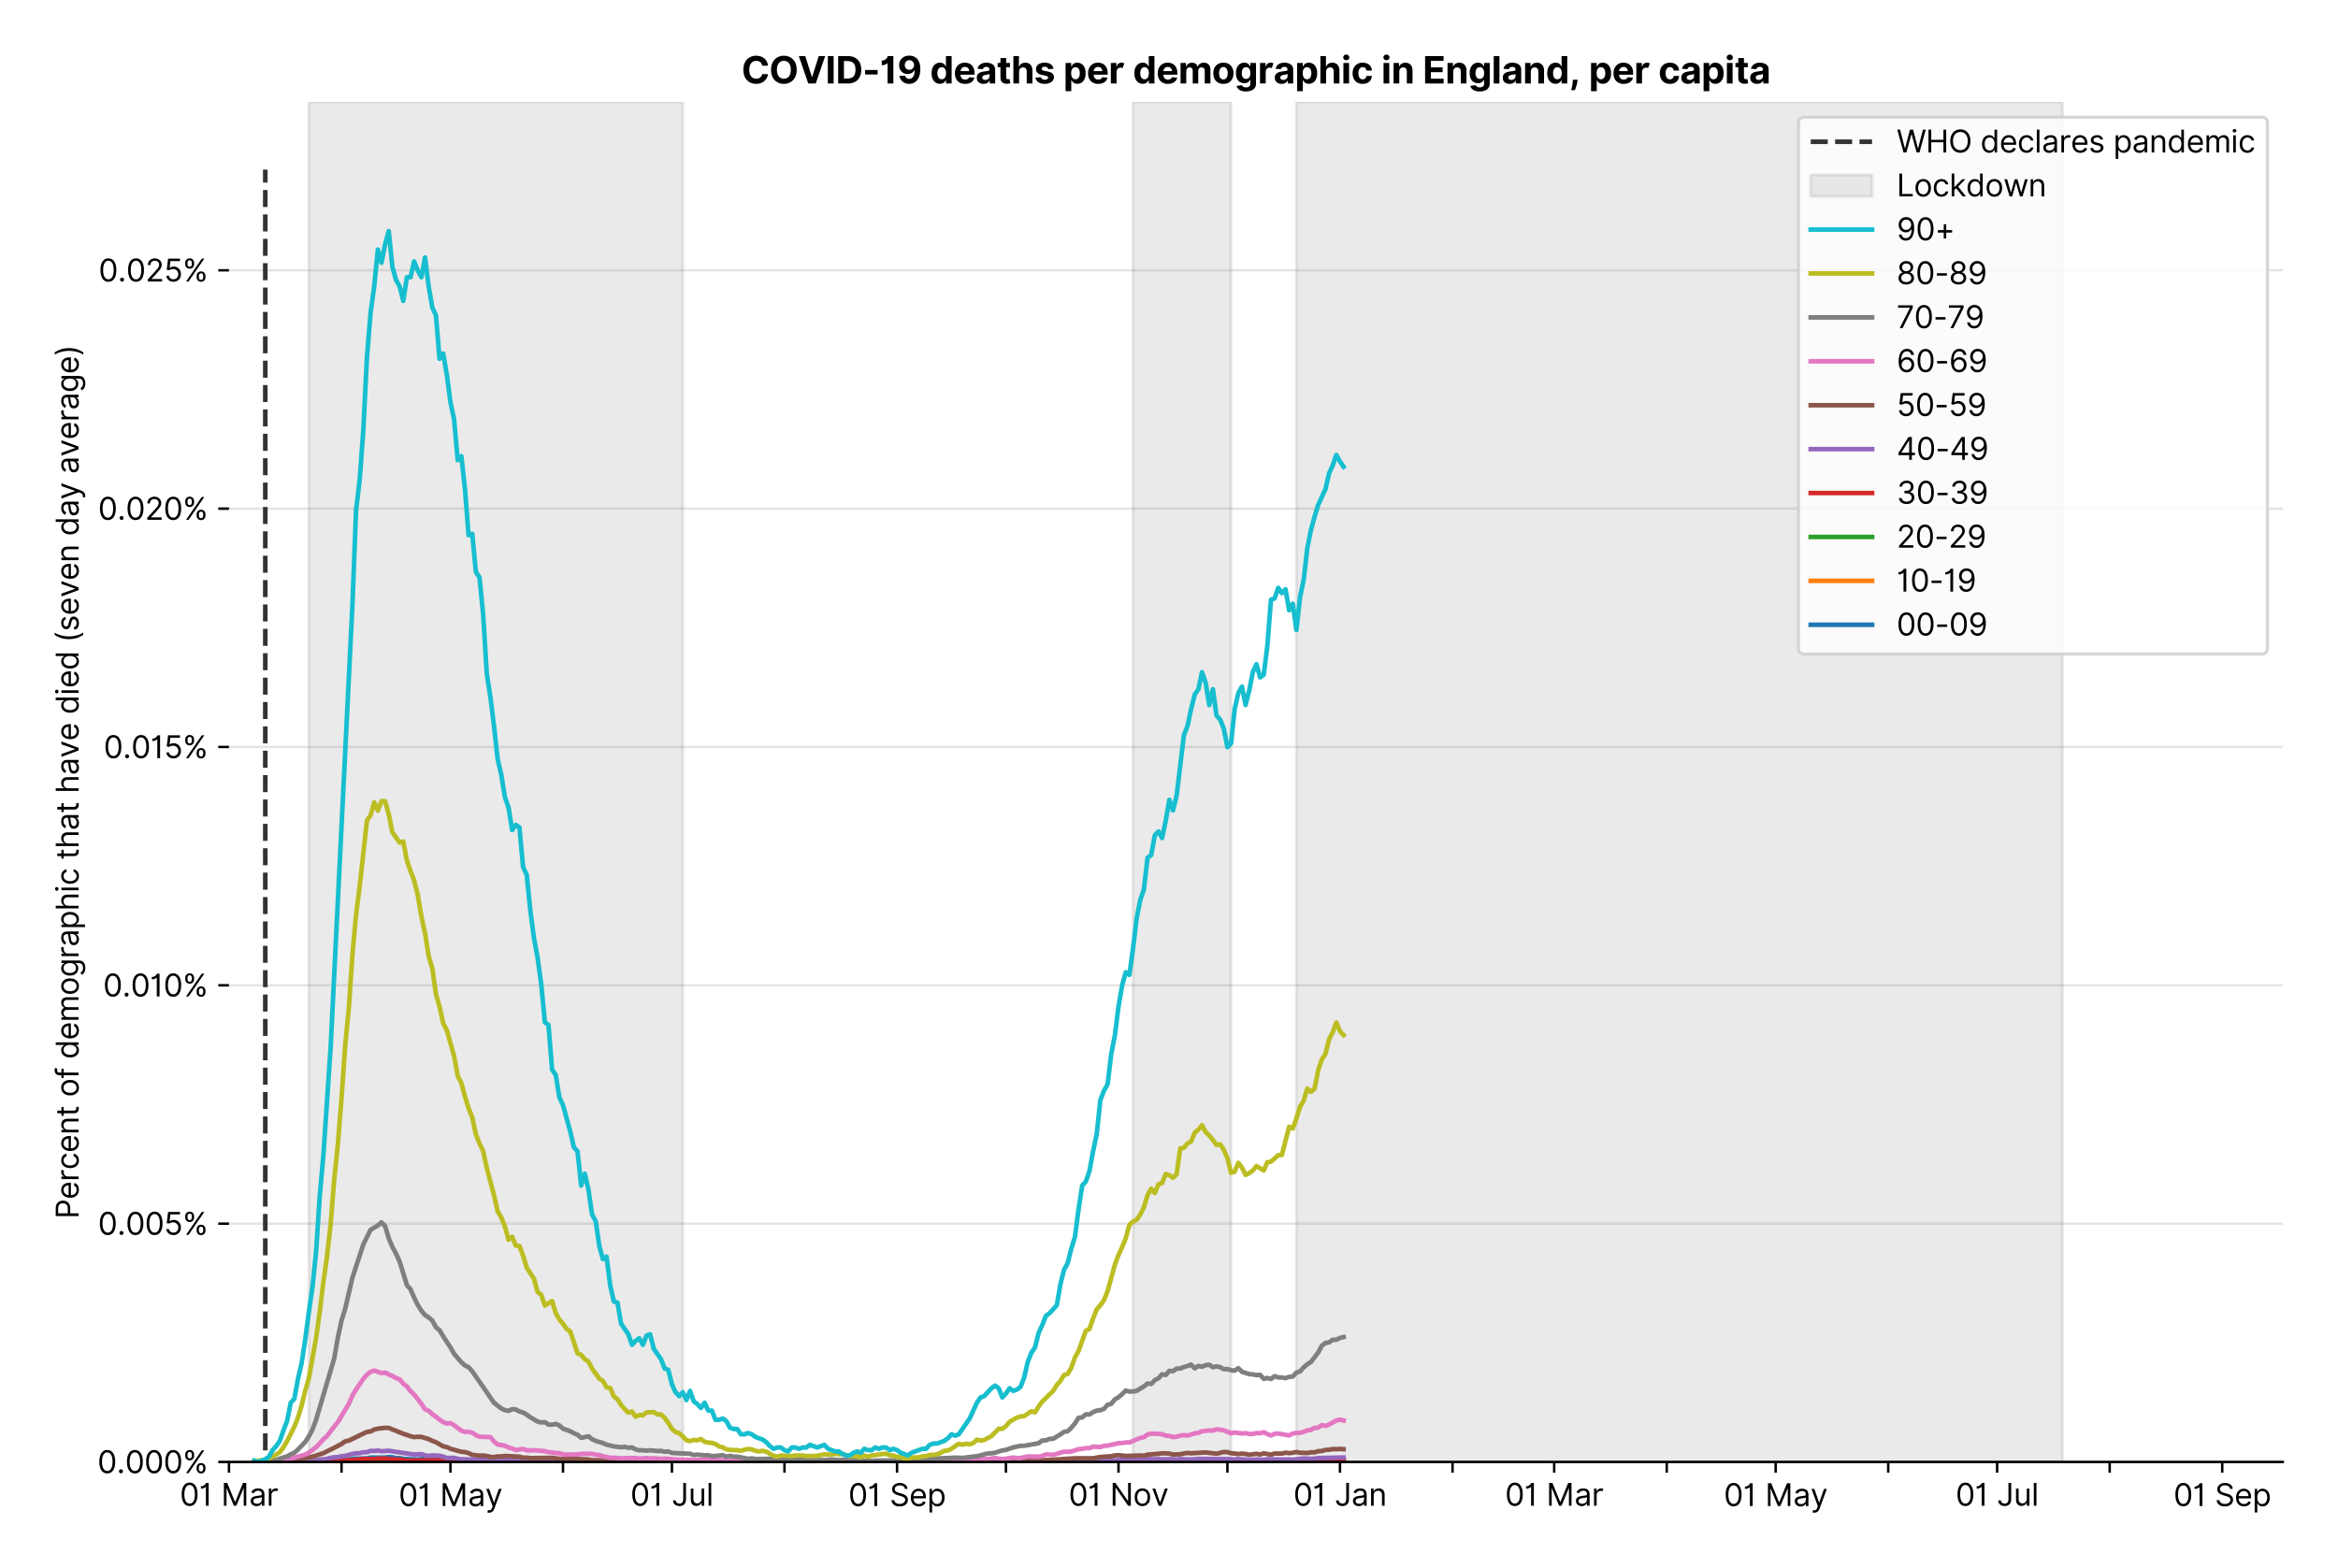 <?xml version="1.0" encoding="utf-8" standalone="no"?>
<!DOCTYPE svg PUBLIC "-//W3C//DTD SVG 1.1//EN"
  "http://www.w3.org/Graphics/SVG/1.1/DTD/svg11.dtd">
<svg version="1.1" viewBox="0 0 762.255 511.234" xmlns="http://www.w3.org/2000/svg" xmlns:xlink="http://www.w3.org/1999/xlink">
 <defs>
  <style type="text/css">*{stroke-linecap:butt;stroke-linejoin:round;}</style>
 </defs>
 <g id="figure_1">
  <g id="patch_1">
   <path d="M 0 511.234 
L 762.255 511.234 
L 762.255 0 
L 0 0 
z
" style="fill:#ffffff;"/>
  </g>
  <g id="axes_1">
   <g id="patch_2">
    <path d="M 74.655 476.745 
L 744.255 476.745 
L 744.255 33.225 
L 74.655 33.225 
z
" style="fill:#ffffff;"/>
   </g>
   <g id="matplotlib.axis_1">
    <g id="xtick_1">
     <g id="line2d_1">
      <defs>
       <path d="M 0 0 
L 0 3.5 
" id="m32027ca32d" style="stroke:#000000;stroke-width:0.8;"/>
      </defs>
      <g>
       <use style="stroke:#000000;stroke-width:0.8;" x="74.655" xlink:href="#m32027ca32d" y="476.745"/>
      </g>
     </g>
     <g id="text_1">
      <!-- 01 Mar -->
      <g transform="translate(58.618 491.018)scale(0.1 -0.1)">
       <defs>
        <path d="M 2000 -64 
Q 1230 -64 806 561 
Q 382 1186 382 2327 
Q 382 3459 809 4088 
Q 1236 4718 2000 4718 
Q 2764 4718 3191 4088 
Q 3618 3459 3618 2327 
Q 3618 1186 3194 561 
Q 2771 -64 2000 -64 
z
M 2000 436 
Q 2509 436 2791 927 
Q 3073 1418 3073 2327 
Q 3073 3234 2789 3730 
Q 2505 4227 2000 4227 
Q 1496 4227 1211 3730 
Q 927 3234 927 2327 
Q 927 1418 1210 927 
Q 1493 436 2000 436 
z
" id="Inter-Regular-30" transform="scale(0.016)"/>
        <path d="M 1973 4655 
L 1973 0 
L 1409 0 
L 1409 3836 
L 1373 3836 
Q 1341 3773 1209 3692 
Q 1077 3611 868 3551 
Q 659 3491 391 3491 
L 391 3964 
Q 661 3964 859 4061 
Q 1057 4159 1190 4291 
Q 1323 4423 1392 4529 
Q 1461 4636 1473 4655 
L 1973 4655 
z
" id="Inter-Regular-31" transform="scale(0.016)"/>
        <path id="Inter-Regular-20" transform="scale(0.016)"/>
        <path d="M 564 4655 
L 1236 4655 
L 2818 791 
L 2873 791 
L 4455 4655 
L 5127 4655 
L 5127 0 
L 4600 0 
L 4600 3536 
L 4555 3536 
L 3100 0 
L 2591 0 
L 1136 3536 
L 1091 3536 
L 1091 0 
L 564 0 
L 564 4655 
z
" id="Inter-Regular-4d" transform="scale(0.016)"/>
        <path d="M 1518 -82 
Q 1186 -82 916 44 
Q 646 170 486 410 
Q 327 650 327 991 
Q 327 1291 445 1478 
Q 564 1666 761 1773 
Q 959 1880 1199 1933 
Q 1439 1986 1682 2018 
Q 2000 2059 2199 2080 
Q 2398 2102 2490 2154 
Q 2582 2207 2582 2336 
L 2582 2355 
Q 2582 2691 2399 2877 
Q 2216 3064 1846 3064 
Q 1461 3064 1243 2895 
Q 1025 2727 936 2536 
L 427 2718 
Q 564 3036 792 3214 
Q 1021 3393 1292 3464 
Q 1564 3536 1827 3536 
Q 1996 3536 2215 3496 
Q 2434 3457 2640 3334 
Q 2846 3211 2982 2963 
Q 3118 2716 3118 2300 
L 3118 0 
L 2582 0 
L 2582 473 
L 2555 473 
Q 2500 359 2373 229 
Q 2246 100 2034 9 
Q 1823 -82 1518 -82 
z
M 1600 400 
Q 1918 400 2137 525 
Q 2357 650 2469 847 
Q 2582 1045 2582 1264 
L 2582 1755 
Q 2548 1714 2433 1681 
Q 2318 1648 2169 1624 
Q 2021 1600 1881 1583 
Q 1741 1566 1655 1555 
Q 1446 1527 1265 1467 
Q 1084 1407 974 1287 
Q 864 1168 864 964 
Q 864 684 1072 542 
Q 1280 400 1600 400 
z
" id="Inter-Regular-61" transform="scale(0.016)"/>
        <path d="M 491 0 
L 491 3491 
L 1009 3491 
L 1009 2964 
L 1046 2964 
Q 1139 3223 1389 3384 
Q 1639 3545 1955 3545 
Q 2100 3545 2209 3511 
Q 2318 3477 2400 3418 
L 2218 2964 
Q 2161 2993 2085 3010 
Q 2009 3027 1909 3027 
Q 1527 3027 1277 2794 
Q 1027 2561 1027 2209 
L 1027 0 
L 491 0 
z
" id="Inter-Regular-72" transform="scale(0.016)"/>
       </defs>
       <use xlink:href="#Inter-Regular-30"/>
       <use x="62.5" xlink:href="#Inter-Regular-31"/>
       <use x="106.676" xlink:href="#Inter-Regular-20"/>
       <use x="134.801" xlink:href="#Inter-Regular-4d"/>
       <use x="225.994" xlink:href="#Inter-Regular-61"/>
       <use x="282.386" xlink:href="#Inter-Regular-72"/>
      </g>
     </g>
    </g>
    <g id="xtick_2">
     <g id="line2d_2">
      <g>
       <use style="stroke:#000000;stroke-width:0.8;" x="111.35" xlink:href="#m32027ca32d" y="476.745"/>
      </g>
     </g>
    </g>
    <g id="xtick_3">
     <g id="line2d_3">
      <g>
       <use style="stroke:#000000;stroke-width:0.8;" x="146.861" xlink:href="#m32027ca32d" y="476.745"/>
      </g>
     </g>
     <g id="text_2">
      <!-- 01 May -->
      <g transform="translate(129.958 491.117)scale(0.1 -0.1)">
       <defs>
        <path d="M 818 -1355 
Q 682 -1355 575 -1333 
Q 468 -1311 427 -1291 
L 564 -818 
Q 857 -893 1053 -814 
Q 1250 -736 1391 -345 
L 1509 -18 
L 218 3491 
L 800 3491 
L 1764 709 
L 1800 709 
L 2764 3491 
L 3346 3491 
L 1846 -564 
Q 1550 -1355 818 -1355 
z
" id="Inter-Regular-79" transform="scale(0.016)"/>
       </defs>
       <use xlink:href="#Inter-Regular-30"/>
       <use x="62.5" xlink:href="#Inter-Regular-31"/>
       <use x="106.676" xlink:href="#Inter-Regular-20"/>
       <use x="134.801" xlink:href="#Inter-Regular-4d"/>
       <use x="225.994" xlink:href="#Inter-Regular-61"/>
       <use x="282.386" xlink:href="#Inter-Regular-79"/>
      </g>
     </g>
    </g>
    <g id="xtick_4">
     <g id="line2d_4">
      <g>
       <use style="stroke:#000000;stroke-width:0.8;" x="183.556" xlink:href="#m32027ca32d" y="476.745"/>
      </g>
     </g>
    </g>
    <g id="xtick_5">
     <g id="line2d_5">
      <g>
       <use style="stroke:#000000;stroke-width:0.8;" x="219.068" xlink:href="#m32027ca32d" y="476.745"/>
      </g>
     </g>
     <g id="text_3">
      <!-- 01 Jul -->
      <g transform="translate(205.524 491.018)scale(0.1 -0.1)">
       <defs>
        <path d="M 2346 4655 
L 2909 4655 
L 2909 1327 
Q 2909 657 2549 296 
Q 2189 -64 1582 -64 
Q 1200 -64 902 76 
Q 605 216 434 475 
Q 264 734 264 1091 
L 818 1091 
Q 818 795 1034 615 
Q 1250 436 1582 436 
Q 1948 436 2147 664 
Q 2346 893 2346 1327 
L 2346 4655 
z
" id="Inter-Regular-4a" transform="scale(0.016)"/>
        <path d="M 2691 1427 
L 2691 3491 
L 3227 3491 
L 3227 0 
L 2691 0 
L 2691 591 
L 2655 591 
Q 2532 325 2273 140 
Q 2014 -45 1618 -45 
Q 1127 -45 809 280 
Q 491 605 491 1273 
L 491 3491 
L 1027 3491 
L 1027 1309 
Q 1027 927 1242 700 
Q 1457 473 1791 473 
Q 1991 473 2199 575 
Q 2407 677 2549 888 
Q 2691 1100 2691 1427 
z
" id="Inter-Regular-75" transform="scale(0.016)"/>
        <path d="M 1027 4655 
L 1027 0 
L 491 0 
L 491 4655 
L 1027 4655 
z
" id="Inter-Regular-6c" transform="scale(0.016)"/>
       </defs>
       <use xlink:href="#Inter-Regular-30"/>
       <use x="62.5" xlink:href="#Inter-Regular-31"/>
       <use x="106.676" xlink:href="#Inter-Regular-20"/>
       <use x="134.801" xlink:href="#Inter-Regular-4a"/>
       <use x="189.063" xlink:href="#Inter-Regular-75"/>
       <use x="247.159" xlink:href="#Inter-Regular-6c"/>
      </g>
     </g>
    </g>
    <g id="xtick_6">
     <g id="line2d_6">
      <g>
       <use style="stroke:#000000;stroke-width:0.8;" x="255.763" xlink:href="#m32027ca32d" y="476.745"/>
      </g>
     </g>
    </g>
    <g id="xtick_7">
     <g id="line2d_7">
      <g>
       <use style="stroke:#000000;stroke-width:0.8;" x="292.458" xlink:href="#m32027ca32d" y="476.745"/>
      </g>
     </g>
     <g id="text_4">
      <!-- 01 Sep -->
      <g transform="translate(276.57 491.117)scale(0.1 -0.1)">
       <defs>
        <path d="M 3109 3491 
Q 3068 3836 2777 4027 
Q 2486 4218 2064 4218 
Q 1600 4218 1318 3999 
Q 1036 3780 1036 3445 
Q 1036 3195 1189 3042 
Q 1343 2889 1553 2803 
Q 1764 2718 1936 2673 
L 2409 2545 
Q 2591 2498 2815 2414 
Q 3039 2330 3244 2185 
Q 3450 2041 3584 1816 
Q 3718 1591 3718 1264 
Q 3718 886 3521 581 
Q 3325 277 2949 97 
Q 2573 -82 2036 -82 
Q 1286 -82 845 272 
Q 405 627 364 1200 
L 946 1200 
Q 968 936 1124 764 
Q 1280 593 1519 510 
Q 1759 427 2036 427 
Q 2359 427 2616 533 
Q 2873 639 3023 828 
Q 3173 1018 3173 1273 
Q 3173 1505 3043 1650 
Q 2914 1795 2702 1886 
Q 2491 1977 2246 2045 
L 1673 2209 
Q 1127 2366 809 2657 
Q 491 2948 491 3418 
Q 491 3809 703 4101 
Q 916 4393 1276 4555 
Q 1636 4718 2082 4718 
Q 2532 4718 2882 4558 
Q 3232 4398 3437 4120 
Q 3643 3843 3655 3491 
L 3109 3491 
z
" id="Inter-Regular-53" transform="scale(0.016)"/>
        <path d="M 1955 -73 
Q 1450 -73 1085 151 
Q 721 375 524 778 
Q 327 1182 327 1718 
Q 327 2255 524 2665 
Q 721 3075 1074 3305 
Q 1427 3536 1900 3536 
Q 2173 3536 2439 3445 
Q 2705 3355 2923 3151 
Q 3141 2948 3270 2614 
Q 3400 2280 3400 1791 
L 3400 1564 
L 866 1564 
Q 884 1005 1183 707 
Q 1482 409 1955 409 
Q 2271 409 2498 545 
Q 2725 682 2827 955 
L 3346 809 
Q 3223 414 2854 170 
Q 2486 -73 1955 -73 
z
M 866 2027 
L 2855 2027 
Q 2855 2470 2595 2762 
Q 2336 3055 1900 3055 
Q 1593 3055 1368 2911 
Q 1143 2768 1013 2533 
Q 884 2298 866 2027 
z
" id="Inter-Regular-65" transform="scale(0.016)"/>
        <path d="M 491 -1309 
L 491 3491 
L 1009 3491 
L 1009 2936 
L 1073 2936 
Q 1132 3027 1237 3169 
Q 1343 3311 1542 3423 
Q 1741 3536 2082 3536 
Q 2523 3536 2859 3315 
Q 3196 3095 3384 2690 
Q 3573 2286 3573 1736 
Q 3573 1182 3384 776 
Q 3196 370 2861 148 
Q 2527 -73 2091 -73 
Q 1755 -73 1552 39 
Q 1350 152 1241 296 
Q 1132 441 1073 536 
L 1027 536 
L 1027 -1309 
L 491 -1309 
z
M 1018 1745 
Q 1018 1152 1276 780 
Q 1534 409 2018 409 
Q 2355 409 2581 587 
Q 2807 766 2921 1069 
Q 3036 1373 3036 1745 
Q 3036 2114 2923 2410 
Q 2811 2707 2585 2881 
Q 2359 3055 2018 3055 
Q 1527 3055 1272 2693 
Q 1018 2332 1018 1745 
z
" id="Inter-Regular-70" transform="scale(0.016)"/>
       </defs>
       <use xlink:href="#Inter-Regular-30"/>
       <use x="62.5" xlink:href="#Inter-Regular-31"/>
       <use x="106.676" xlink:href="#Inter-Regular-20"/>
       <use x="134.801" xlink:href="#Inter-Regular-53"/>
       <use x="198.58" xlink:href="#Inter-Regular-65"/>
       <use x="256.818" xlink:href="#Inter-Regular-70"/>
      </g>
     </g>
    </g>
    <g id="xtick_8">
     <g id="line2d_8">
      <g>
       <use style="stroke:#000000;stroke-width:0.8;" x="327.969" xlink:href="#m32027ca32d" y="476.745"/>
      </g>
     </g>
    </g>
    <g id="xtick_9">
     <g id="line2d_9">
      <g>
       <use style="stroke:#000000;stroke-width:0.8;" x="364.664" xlink:href="#m32027ca32d" y="476.745"/>
      </g>
     </g>
     <g id="text_5">
      <!-- 01 Nov -->
      <g transform="translate(348.393 491.018)scale(0.1 -0.1)">
       <defs>
        <path d="M 4255 4655 
L 4255 0 
L 3709 0 
L 1173 3655 
L 1127 3655 
L 1127 0 
L 564 0 
L 564 4655 
L 1109 4655 
L 3655 991 
L 3700 991 
L 3700 4655 
L 4255 4655 
z
" id="Inter-Regular-4e" transform="scale(0.016)"/>
        <path d="M 1909 -73 
Q 1436 -73 1080 152 
Q 725 377 526 781 
Q 327 1186 327 1727 
Q 327 2273 526 2679 
Q 725 3086 1080 3311 
Q 1436 3536 1909 3536 
Q 2382 3536 2737 3311 
Q 3093 3086 3292 2679 
Q 3491 2273 3491 1727 
Q 3491 1186 3292 781 
Q 3093 377 2737 152 
Q 2382 -73 1909 -73 
z
M 1909 409 
Q 2268 409 2500 593 
Q 2732 777 2843 1077 
Q 2955 1377 2955 1727 
Q 2955 2077 2843 2379 
Q 2732 2682 2500 2868 
Q 2268 3055 1909 3055 
Q 1550 3055 1318 2868 
Q 1086 2682 975 2379 
Q 864 2077 864 1727 
Q 864 1377 975 1077 
Q 1086 777 1318 593 
Q 1550 409 1909 409 
z
" id="Inter-Regular-6f" transform="scale(0.016)"/>
        <path d="M 3346 3491 
L 2055 0 
L 1509 0 
L 218 3491 
L 800 3491 
L 1764 709 
L 1800 709 
L 2764 3491 
L 3346 3491 
z
" id="Inter-Regular-76" transform="scale(0.016)"/>
       </defs>
       <use xlink:href="#Inter-Regular-30"/>
       <use x="62.5" xlink:href="#Inter-Regular-31"/>
       <use x="106.676" xlink:href="#Inter-Regular-20"/>
       <use x="134.801" xlink:href="#Inter-Regular-4e"/>
       <use x="210.085" xlink:href="#Inter-Regular-6f"/>
       <use x="269.744" xlink:href="#Inter-Regular-76"/>
      </g>
     </g>
    </g>
    <g id="xtick_10">
     <g id="line2d_10">
      <g>
       <use style="stroke:#000000;stroke-width:0.8;" x="400.176" xlink:href="#m32027ca32d" y="476.745"/>
      </g>
     </g>
    </g>
    <g id="xtick_11">
     <g id="line2d_11">
      <g>
       <use style="stroke:#000000;stroke-width:0.8;" x="436.871" xlink:href="#m32027ca32d" y="476.745"/>
      </g>
     </g>
     <g id="text_6">
      <!-- 01 Jan -->
      <g transform="translate(421.672 491.018)scale(0.1 -0.1)">
       <defs>
        <path d="M 1027 2100 
L 1027 0 
L 491 0 
L 491 3491 
L 1009 3491 
L 1009 2945 
L 1055 2945 
Q 1177 3211 1427 3373 
Q 1677 3536 2073 3536 
Q 2602 3536 2928 3211 
Q 3255 2886 3255 2218 
L 3255 0 
L 2718 0 
L 2718 2182 
Q 2718 2593 2504 2824 
Q 2291 3055 1918 3055 
Q 1534 3055 1280 2806 
Q 1027 2557 1027 2100 
z
" id="Inter-Regular-6e" transform="scale(0.016)"/>
       </defs>
       <use xlink:href="#Inter-Regular-30"/>
       <use x="62.5" xlink:href="#Inter-Regular-31"/>
       <use x="106.676" xlink:href="#Inter-Regular-20"/>
       <use x="134.801" xlink:href="#Inter-Regular-4a"/>
       <use x="189.063" xlink:href="#Inter-Regular-61"/>
       <use x="245.455" xlink:href="#Inter-Regular-6e"/>
      </g>
     </g>
    </g>
    <g id="xtick_12">
     <g id="line2d_12">
      <g>
       <use style="stroke:#000000;stroke-width:0.8;" x="473.566" xlink:href="#m32027ca32d" y="476.745"/>
      </g>
     </g>
    </g>
    <g id="xtick_13">
     <g id="line2d_13">
      <g>
       <use style="stroke:#000000;stroke-width:0.8;" x="506.71" xlink:href="#m32027ca32d" y="476.745"/>
      </g>
     </g>
     <g id="text_7">
      <!-- 01 Mar -->
      <g transform="translate(490.673 491.018)scale(0.1 -0.1)">
       <use xlink:href="#Inter-Regular-30"/>
       <use x="62.5" xlink:href="#Inter-Regular-31"/>
       <use x="106.676" xlink:href="#Inter-Regular-20"/>
       <use x="134.801" xlink:href="#Inter-Regular-4d"/>
       <use x="225.994" xlink:href="#Inter-Regular-61"/>
       <use x="282.386" xlink:href="#Inter-Regular-72"/>
      </g>
     </g>
    </g>
    <g id="xtick_14">
     <g id="line2d_14">
      <g>
       <use style="stroke:#000000;stroke-width:0.8;" x="543.405" xlink:href="#m32027ca32d" y="476.745"/>
      </g>
     </g>
    </g>
    <g id="xtick_15">
     <g id="line2d_15">
      <g>
       <use style="stroke:#000000;stroke-width:0.8;" x="578.916" xlink:href="#m32027ca32d" y="476.745"/>
      </g>
     </g>
     <g id="text_8">
      <!-- 01 May -->
      <g transform="translate(562.013 491.117)scale(0.1 -0.1)">
       <use xlink:href="#Inter-Regular-30"/>
       <use x="62.5" xlink:href="#Inter-Regular-31"/>
       <use x="106.676" xlink:href="#Inter-Regular-20"/>
       <use x="134.801" xlink:href="#Inter-Regular-4d"/>
       <use x="225.994" xlink:href="#Inter-Regular-61"/>
       <use x="282.386" xlink:href="#Inter-Regular-79"/>
      </g>
     </g>
    </g>
    <g id="xtick_16">
     <g id="line2d_16">
      <g>
       <use style="stroke:#000000;stroke-width:0.8;" x="615.611" xlink:href="#m32027ca32d" y="476.745"/>
      </g>
     </g>
    </g>
    <g id="xtick_17">
     <g id="line2d_17">
      <g>
       <use style="stroke:#000000;stroke-width:0.8;" x="651.123" xlink:href="#m32027ca32d" y="476.745"/>
      </g>
     </g>
     <g id="text_9">
      <!-- 01 Jul -->
      <g transform="translate(637.579 491.018)scale(0.1 -0.1)">
       <use xlink:href="#Inter-Regular-30"/>
       <use x="62.5" xlink:href="#Inter-Regular-31"/>
       <use x="106.676" xlink:href="#Inter-Regular-20"/>
       <use x="134.801" xlink:href="#Inter-Regular-4a"/>
       <use x="189.063" xlink:href="#Inter-Regular-75"/>
       <use x="247.159" xlink:href="#Inter-Regular-6c"/>
      </g>
     </g>
    </g>
    <g id="xtick_18">
     <g id="line2d_18">
      <g>
       <use style="stroke:#000000;stroke-width:0.8;" x="687.818" xlink:href="#m32027ca32d" y="476.745"/>
      </g>
     </g>
    </g>
    <g id="xtick_19">
     <g id="line2d_19">
      <g>
       <use style="stroke:#000000;stroke-width:0.8;" x="724.513" xlink:href="#m32027ca32d" y="476.745"/>
      </g>
     </g>
     <g id="text_10">
      <!-- 01 Sep -->
      <g transform="translate(708.625 491.117)scale(0.1 -0.1)">
       <use xlink:href="#Inter-Regular-30"/>
       <use x="62.5" xlink:href="#Inter-Regular-31"/>
       <use x="106.676" xlink:href="#Inter-Regular-20"/>
       <use x="134.801" xlink:href="#Inter-Regular-53"/>
       <use x="198.58" xlink:href="#Inter-Regular-65"/>
       <use x="256.818" xlink:href="#Inter-Regular-70"/>
      </g>
     </g>
    </g>
   </g>
   <g id="matplotlib.axis_2">
    <g id="ytick_1">
     <g id="line2d_20">
      <path clip-path="url(#p268d2d4b79)" d="M 74.655 476.745 
L 744.255 476.745 
" style="fill:none;stroke:#e5e5e5;stroke-linecap:square;stroke-width:0.8;"/>
     </g>
     <g id="line2d_21">
      <defs>
       <path d="M 0 0 
L -3.5 0 
" id="m1085a79482" style="stroke:#000000;stroke-width:0.8;"/>
      </defs>
      <g>
       <use style="stroke:#000000;stroke-width:0.8;" x="74.655" xlink:href="#m1085a79482" y="476.745"/>
      </g>
     </g>
     <g id="text_11">
      <!-- 0.000% -->
      <g transform="translate(31.773 480.382)scale(0.1 -0.1)">
       <defs>
        <path d="M 882 -36 
Q 714 -36 593 84 
Q 473 205 473 373 
Q 473 541 593 661 
Q 714 782 882 782 
Q 1050 782 1170 661 
Q 1291 541 1291 373 
Q 1291 205 1170 84 
Q 1050 -36 882 -36 
z
" id="Inter-Regular-2e" transform="scale(0.016)"/>
        <path d="M 2855 873 
L 2855 1118 
Q 2855 1373 2960 1585 
Q 3066 1798 3269 1926 
Q 3473 2055 3764 2055 
Q 4059 2055 4259 1926 
Q 4459 1798 4561 1585 
Q 4664 1373 4664 1118 
L 4664 873 
Q 4664 618 4560 405 
Q 4457 193 4256 64 
Q 4055 -64 3764 -64 
Q 3468 -64 3266 64 
Q 3064 193 2959 405 
Q 2855 618 2855 873 
z
M 536 3536 
L 536 3782 
Q 536 4036 642 4248 
Q 748 4461 951 4589 
Q 1155 4718 1446 4718 
Q 1741 4718 1941 4589 
Q 2141 4461 2243 4248 
Q 2346 4036 2346 3782 
L 2346 3536 
Q 2346 3282 2242 3069 
Q 2139 2857 1937 2728 
Q 1736 2600 1446 2600 
Q 1150 2600 948 2728 
Q 746 2857 641 3069 
Q 536 3282 536 3536 
z
M 709 0 
L 3909 4655 
L 4427 4655 
L 1227 0 
L 709 0 
z
M 3318 1118 
L 3318 873 
Q 3318 661 3418 494 
Q 3518 327 3764 327 
Q 4002 327 4101 494 
Q 4200 661 4200 873 
L 4200 1118 
Q 4200 1330 4104 1497 
Q 4009 1664 3764 1664 
Q 3525 1664 3421 1497 
Q 3318 1330 3318 1118 
z
M 1000 3782 
L 1000 3536 
Q 1000 3325 1100 3158 
Q 1200 2991 1446 2991 
Q 1684 2991 1783 3158 
Q 1882 3325 1882 3536 
L 1882 3782 
Q 1882 3993 1786 4160 
Q 1691 4327 1446 4327 
Q 1207 4327 1103 4160 
Q 1000 3993 1000 3782 
z
" id="Inter-Regular-25" transform="scale(0.016)"/>
       </defs>
       <use xlink:href="#Inter-Regular-30"/>
       <use x="62.5" xlink:href="#Inter-Regular-2e"/>
       <use x="90.057" xlink:href="#Inter-Regular-30"/>
       <use x="152.557" xlink:href="#Inter-Regular-30"/>
       <use x="215.057" xlink:href="#Inter-Regular-30"/>
       <use x="277.557" xlink:href="#Inter-Regular-25"/>
      </g>
     </g>
    </g>
    <g id="ytick_2">
     <g id="line2d_22">
      <path clip-path="url(#p268d2d4b79)" d="M 74.655 399.026 
L 744.255 399.026 
" style="fill:none;stroke:#e5e5e5;stroke-linecap:square;stroke-width:0.8;"/>
     </g>
     <g id="line2d_23">
      <g>
       <use style="stroke:#000000;stroke-width:0.8;" x="74.655" xlink:href="#m1085a79482" y="399.026"/>
      </g>
     </g>
     <g id="text_12">
      <!-- 0.005% -->
      <g transform="translate(31.944 402.663)scale(0.1 -0.1)">
       <defs>
        <path d="M 1936 -64 
Q 1536 -64 1216 95 
Q 896 255 702 532 
Q 509 809 491 1164 
L 1036 1164 
Q 1068 848 1324 642 
Q 1580 436 1936 436 
Q 2223 436 2447 570 
Q 2671 705 2799 940 
Q 2927 1175 2927 1473 
Q 2927 1777 2794 2017 
Q 2661 2257 2429 2395 
Q 2198 2534 1900 2536 
Q 1686 2539 1461 2472 
Q 1236 2405 1091 2300 
L 564 2364 
L 846 4655 
L 3264 4655 
L 3264 4155 
L 1318 4155 
L 1155 2782 
L 1182 2782 
Q 1325 2895 1541 2970 
Q 1757 3045 1991 3045 
Q 2418 3045 2753 2842 
Q 3089 2639 3281 2286 
Q 3473 1934 3473 1482 
Q 3473 1036 3274 687 
Q 3075 339 2727 137 
Q 2380 -64 1936 -64 
z
" id="Inter-Regular-35" transform="scale(0.016)"/>
       </defs>
       <use xlink:href="#Inter-Regular-30"/>
       <use x="62.5" xlink:href="#Inter-Regular-2e"/>
       <use x="90.057" xlink:href="#Inter-Regular-30"/>
       <use x="152.557" xlink:href="#Inter-Regular-30"/>
       <use x="215.057" xlink:href="#Inter-Regular-35"/>
       <use x="275.852" xlink:href="#Inter-Regular-25"/>
      </g>
     </g>
    </g>
    <g id="ytick_3">
     <g id="line2d_24">
      <path clip-path="url(#p268d2d4b79)" d="M 74.655 321.307 
L 744.255 321.307 
" style="fill:none;stroke:#e5e5e5;stroke-linecap:square;stroke-width:0.8;"/>
     </g>
     <g id="line2d_25">
      <g>
       <use style="stroke:#000000;stroke-width:0.8;" x="74.655" xlink:href="#m1085a79482" y="321.307"/>
      </g>
     </g>
     <g id="text_13">
      <!-- 0.010% -->
      <g transform="translate(33.606 324.944)scale(0.1 -0.1)">
       <use xlink:href="#Inter-Regular-30"/>
       <use x="62.5" xlink:href="#Inter-Regular-2e"/>
       <use x="90.057" xlink:href="#Inter-Regular-30"/>
       <use x="152.557" xlink:href="#Inter-Regular-31"/>
       <use x="196.733" xlink:href="#Inter-Regular-30"/>
       <use x="259.233" xlink:href="#Inter-Regular-25"/>
      </g>
     </g>
    </g>
    <g id="ytick_4">
     <g id="line2d_26">
      <path clip-path="url(#p268d2d4b79)" d="M 74.655 243.588 
L 744.255 243.588 
" style="fill:none;stroke:#e5e5e5;stroke-linecap:square;stroke-width:0.8;"/>
     </g>
     <g id="line2d_27">
      <g>
       <use style="stroke:#000000;stroke-width:0.8;" x="74.655" xlink:href="#m1085a79482" y="243.588"/>
      </g>
     </g>
     <g id="text_14">
      <!-- 0.015% -->
      <g transform="translate(33.777 247.225)scale(0.1 -0.1)">
       <use xlink:href="#Inter-Regular-30"/>
       <use x="62.5" xlink:href="#Inter-Regular-2e"/>
       <use x="90.057" xlink:href="#Inter-Regular-30"/>
       <use x="152.557" xlink:href="#Inter-Regular-31"/>
       <use x="196.733" xlink:href="#Inter-Regular-35"/>
       <use x="257.528" xlink:href="#Inter-Regular-25"/>
      </g>
     </g>
    </g>
    <g id="ytick_5">
     <g id="line2d_28">
      <path clip-path="url(#p268d2d4b79)" d="M 74.655 165.869 
L 744.255 165.869 
" style="fill:none;stroke:#e5e5e5;stroke-linecap:square;stroke-width:0.8;"/>
     </g>
     <g id="line2d_29">
      <g>
       <use style="stroke:#000000;stroke-width:0.8;" x="74.655" xlink:href="#m1085a79482" y="165.869"/>
      </g>
     </g>
     <g id="text_15">
      <!-- 0.020% -->
      <g transform="translate(31.972 169.506)scale(0.1 -0.1)">
       <defs>
        <path d="M 482 0 
L 482 409 
L 2018 2091 
Q 2289 2386 2464 2605 
Q 2639 2825 2724 3019 
Q 2809 3214 2809 3427 
Q 2809 3795 2553 4011 
Q 2298 4227 1918 4227 
Q 1514 4227 1275 3985 
Q 1036 3743 1036 3345 
L 500 3345 
Q 500 3755 688 4064 
Q 877 4373 1203 4545 
Q 1530 4718 1936 4718 
Q 2346 4718 2661 4545 
Q 2977 4373 3156 4079 
Q 3336 3786 3336 3427 
Q 3336 3170 3244 2926 
Q 3152 2682 2926 2383 
Q 2700 2084 2300 1655 
L 1255 536 
L 1255 500 
L 3418 500 
L 3418 0 
L 482 0 
z
" id="Inter-Regular-32" transform="scale(0.016)"/>
       </defs>
       <use xlink:href="#Inter-Regular-30"/>
       <use x="62.5" xlink:href="#Inter-Regular-2e"/>
       <use x="90.057" xlink:href="#Inter-Regular-30"/>
       <use x="152.557" xlink:href="#Inter-Regular-32"/>
       <use x="213.068" xlink:href="#Inter-Regular-30"/>
       <use x="275.568" xlink:href="#Inter-Regular-25"/>
      </g>
     </g>
    </g>
    <g id="ytick_6">
     <g id="line2d_30">
      <path clip-path="url(#p268d2d4b79)" d="M 74.655 88.15 
L 744.255 88.15 
" style="fill:none;stroke:#e5e5e5;stroke-linecap:square;stroke-width:0.8;"/>
     </g>
     <g id="line2d_31">
      <g>
       <use style="stroke:#000000;stroke-width:0.8;" x="74.655" xlink:href="#m1085a79482" y="88.15"/>
      </g>
     </g>
     <g id="text_16">
      <!-- 0.025% -->
      <g transform="translate(32.142 91.787)scale(0.1 -0.1)">
       <use xlink:href="#Inter-Regular-30"/>
       <use x="62.5" xlink:href="#Inter-Regular-2e"/>
       <use x="90.057" xlink:href="#Inter-Regular-30"/>
       <use x="152.557" xlink:href="#Inter-Regular-32"/>
       <use x="213.068" xlink:href="#Inter-Regular-35"/>
       <use x="273.864" xlink:href="#Inter-Regular-25"/>
      </g>
     </g>
    </g>
    <g id="text_17">
     <!-- Percent of demographic that have died (seven day average) -->
     <g transform="translate(25.614 397.458)rotate(-90)scale(0.1 -0.1)">
      <defs>
       <path d="M 564 0 
L 564 4655 
L 2136 4655 
Q 2684 4655 3033 4458 
Q 3382 4261 3550 3927 
Q 3718 3593 3718 3182 
Q 3718 2770 3551 2434 
Q 3384 2098 3036 1899 
Q 2689 1700 2146 1700 
L 1127 1700 
L 1127 0 
L 564 0 
z
M 1127 2200 
L 2127 2200 
Q 2689 2200 2926 2482 
Q 3164 2764 3164 3182 
Q 3164 3602 2925 3878 
Q 2686 4155 2118 4155 
L 1127 4155 
L 1127 2200 
z
" id="Inter-Regular-50" transform="scale(0.016)"/>
       <path d="M 1909 -73 
Q 1418 -73 1063 159 
Q 709 391 518 798 
Q 327 1205 327 1727 
Q 327 2259 524 2667 
Q 721 3075 1074 3305 
Q 1427 3536 1900 3536 
Q 2268 3536 2563 3400 
Q 2859 3264 3047 3018 
Q 3236 2773 3282 2445 
L 2746 2445 
Q 2684 2684 2474 2869 
Q 2264 3055 1909 3055 
Q 1439 3055 1151 2697 
Q 864 2339 864 1745 
Q 864 1139 1148 774 
Q 1432 409 1909 409 
Q 2223 409 2447 570 
Q 2671 732 2746 1018 
L 3282 1018 
Q 3236 709 3058 462 
Q 2880 216 2588 71 
Q 2296 -73 1909 -73 
z
" id="Inter-Regular-63" transform="scale(0.016)"/>
       <path d="M 2009 3491 
L 2009 3036 
L 1264 3036 
L 1264 1000 
Q 1264 773 1331 660 
Q 1398 548 1503 510 
Q 1609 473 1727 473 
Q 1816 473 1873 483 
Q 1930 493 1964 500 
L 2073 18 
Q 2018 -2 1920 -23 
Q 1823 -45 1673 -45 
Q 1446 -45 1228 52 
Q 1011 150 869 350 
Q 727 550 727 855 
L 727 3036 
L 200 3036 
L 200 3491 
L 727 3491 
L 727 4327 
L 1264 4327 
L 1264 3491 
L 2009 3491 
z
" id="Inter-Regular-74" transform="scale(0.016)"/>
       <path d="M 2046 3491 
L 2046 3036 
L 1264 3036 
L 1264 0 
L 727 0 
L 727 3036 
L 164 3036 
L 164 3491 
L 727 3491 
L 727 3973 
Q 727 4273 868 4473 
Q 1009 4673 1234 4773 
Q 1459 4873 1709 4873 
Q 1907 4873 2032 4841 
Q 2157 4809 2218 4782 
L 2064 4318 
Q 2023 4332 1951 4352 
Q 1880 4373 1764 4373 
Q 1498 4373 1381 4239 
Q 1264 4105 1264 3845 
L 1264 3491 
L 2046 3491 
z
" id="Inter-Regular-66" transform="scale(0.016)"/>
       <path d="M 1809 -73 
Q 1373 -73 1039 148 
Q 705 370 516 776 
Q 327 1182 327 1736 
Q 327 2286 516 2690 
Q 705 3095 1041 3315 
Q 1377 3536 1818 3536 
Q 2159 3536 2358 3423 
Q 2557 3311 2662 3169 
Q 2768 3027 2827 2936 
L 2873 2936 
L 2873 4655 
L 3409 4655 
L 3409 0 
L 2891 0 
L 2891 536 
L 2827 536 
Q 2768 441 2659 296 
Q 2550 152 2348 39 
Q 2146 -73 1809 -73 
z
M 1882 409 
Q 2366 409 2624 780 
Q 2882 1152 2882 1745 
Q 2882 2332 2627 2693 
Q 2373 3055 1882 3055 
Q 1541 3055 1315 2881 
Q 1089 2707 976 2410 
Q 864 2114 864 1745 
Q 864 1373 978 1069 
Q 1093 766 1319 587 
Q 1546 409 1882 409 
z
" id="Inter-Regular-64" transform="scale(0.016)"/>
       <path d="M 491 0 
L 491 3491 
L 1009 3491 
L 1009 2945 
L 1055 2945 
Q 1164 3225 1407 3380 
Q 1650 3536 1991 3536 
Q 2336 3536 2567 3380 
Q 2798 3225 2927 2945 
L 2964 2945 
Q 3098 3216 3366 3376 
Q 3634 3536 4009 3536 
Q 4477 3536 4775 3244 
Q 5073 2952 5073 2336 
L 5073 0 
L 4536 0 
L 4536 2336 
Q 4536 2723 4325 2889 
Q 4114 3055 3827 3055 
Q 3459 3055 3257 2833 
Q 3055 2611 3055 2273 
L 3055 0 
L 2509 0 
L 2509 2391 
Q 2509 2689 2316 2872 
Q 2123 3055 1818 3055 
Q 1609 3055 1428 2943 
Q 1248 2832 1137 2635 
Q 1027 2439 1027 2182 
L 1027 0 
L 491 0 
z
" id="Inter-Regular-6d" transform="scale(0.016)"/>
       <path d="M 1900 -1382 
Q 1316 -1382 976 -1169 
Q 636 -957 473 -682 
L 900 -382 
Q 973 -477 1084 -601 
Q 1196 -725 1390 -817 
Q 1584 -909 1900 -909 
Q 2323 -909 2598 -704 
Q 2873 -500 2873 -64 
L 2873 645 
L 2827 645 
Q 2768 550 2660 410 
Q 2552 270 2351 162 
Q 2150 55 1809 55 
Q 1386 55 1051 255 
Q 716 455 521 836 
Q 327 1218 327 1764 
Q 327 2300 516 2699 
Q 705 3098 1041 3317 
Q 1377 3536 1818 3536 
Q 2159 3536 2360 3423 
Q 2561 3311 2669 3169 
Q 2777 3027 2836 2936 
L 2891 2936 
L 2891 3491 
L 3409 3491 
L 3409 -100 
Q 3409 -550 3205 -833 
Q 3002 -1116 2660 -1249 
Q 2318 -1382 1900 -1382 
z
M 1882 536 
Q 2366 536 2624 864 
Q 2882 1193 2882 1773 
Q 2882 2339 2627 2697 
Q 2373 3055 1882 3055 
Q 1541 3055 1315 2882 
Q 1089 2709 976 2418 
Q 864 2127 864 1773 
Q 864 1227 1120 881 
Q 1377 536 1882 536 
z
" id="Inter-Regular-67" transform="scale(0.016)"/>
       <path d="M 1027 2100 
L 1027 0 
L 491 0 
L 491 4655 
L 1027 4655 
L 1027 2945 
L 1073 2945 
Q 1196 3216 1442 3376 
Q 1689 3536 2100 3536 
Q 2636 3536 2963 3213 
Q 3291 2891 3291 2218 
L 3291 0 
L 2755 0 
L 2755 2182 
Q 2755 2598 2540 2826 
Q 2325 3055 1946 3055 
Q 1548 3055 1287 2806 
Q 1027 2557 1027 2100 
z
" id="Inter-Regular-68" transform="scale(0.016)"/>
       <path d="M 491 0 
L 491 3491 
L 1027 3491 
L 1027 0 
L 491 0 
z
M 764 4073 
Q 607 4073 494 4179 
Q 382 4286 382 4436 
Q 382 4586 494 4693 
Q 607 4800 764 4800 
Q 921 4800 1033 4693 
Q 1146 4586 1146 4436 
Q 1146 4286 1033 4179 
Q 921 4073 764 4073 
z
" id="Inter-Regular-69" transform="scale(0.016)"/>
       <path d="M 682 1964 
Q 682 2823 906 3544 
Q 1130 4266 1546 4873 
L 2018 4873 
Q 1800 4573 1623 4095 
Q 1446 3618 1341 3061 
Q 1236 2505 1236 1964 
Q 1236 1423 1341 866 
Q 1446 309 1623 -168 
Q 1800 -645 2018 -945 
L 1546 -945 
Q 1130 -339 906 383 
Q 682 1105 682 1964 
z
" id="Inter-Regular-28" transform="scale(0.016)"/>
       <path d="M 2964 2709 
L 2482 2573 
Q 2411 2755 2245 2914 
Q 2080 3073 1727 3073 
Q 1407 3073 1194 2926 
Q 982 2780 982 2555 
Q 982 2355 1127 2239 
Q 1273 2123 1582 2045 
L 2100 1918 
Q 3027 1691 3027 973 
Q 3027 673 2855 436 
Q 2684 200 2377 63 
Q 2071 -73 1664 -73 
Q 1130 -73 780 159 
Q 430 391 336 836 
L 846 964 
Q 989 400 1655 400 
Q 2030 400 2251 560 
Q 2473 720 2473 945 
Q 2473 1316 1955 1436 
L 1373 1573 
Q 893 1686 669 1926 
Q 446 2166 446 2527 
Q 446 2823 613 3050 
Q 780 3277 1069 3406 
Q 1359 3536 1727 3536 
Q 2246 3536 2542 3309 
Q 2839 3082 2964 2709 
z
" id="Inter-Regular-73" transform="scale(0.016)"/>
       <path d="M 1638 1940 
Q 1638 1081 1414 359 
Q 1191 -362 775 -969 
L 302 -969 
Q 520 -669 697 -191 
Q 875 286 979 842 
Q 1084 1399 1084 1940 
Q 1084 2481 979 3038 
Q 875 3595 697 4072 
Q 520 4549 302 4849 
L 775 4849 
Q 1191 4243 1414 3521 
Q 1638 2799 1638 1940 
z
" id="Inter-Regular-29" transform="scale(0.016)"/>
      </defs>
      <use xlink:href="#Inter-Regular-50"/>
      <use x="63.494" xlink:href="#Inter-Regular-65"/>
      <use x="121.733" xlink:href="#Inter-Regular-72"/>
      <use x="160.085" xlink:href="#Inter-Regular-63"/>
      <use x="215.909" xlink:href="#Inter-Regular-65"/>
      <use x="274.148" xlink:href="#Inter-Regular-6e"/>
      <use x="332.671" xlink:href="#Inter-Regular-74"/>
      <use x="369.034" xlink:href="#Inter-Regular-20"/>
      <use x="397.159" xlink:href="#Inter-Regular-6f"/>
      <use x="456.818" xlink:href="#Inter-Regular-66"/>
      <use x="492.898" xlink:href="#Inter-Regular-20"/>
      <use x="521.023" xlink:href="#Inter-Regular-64"/>
      <use x="583.097" xlink:href="#Inter-Regular-65"/>
      <use x="641.335" xlink:href="#Inter-Regular-6d"/>
      <use x="728.267" xlink:href="#Inter-Regular-6f"/>
      <use x="787.926" xlink:href="#Inter-Regular-67"/>
      <use x="848.864" xlink:href="#Inter-Regular-72"/>
      <use x="887.216" xlink:href="#Inter-Regular-61"/>
      <use x="943.608" xlink:href="#Inter-Regular-70"/>
      <use x="1004.546" xlink:href="#Inter-Regular-68"/>
      <use x="1063.637" xlink:href="#Inter-Regular-69"/>
      <use x="1087.358" xlink:href="#Inter-Regular-63"/>
      <use x="1143.182" xlink:href="#Inter-Regular-20"/>
      <use x="1171.307" xlink:href="#Inter-Regular-74"/>
      <use x="1207.671" xlink:href="#Inter-Regular-68"/>
      <use x="1266.762" xlink:href="#Inter-Regular-61"/>
      <use x="1323.154" xlink:href="#Inter-Regular-74"/>
      <use x="1359.517" xlink:href="#Inter-Regular-20"/>
      <use x="1387.642" xlink:href="#Inter-Regular-68"/>
      <use x="1446.733" xlink:href="#Inter-Regular-61"/>
      <use x="1503.125" xlink:href="#Inter-Regular-76"/>
      <use x="1558.807" xlink:href="#Inter-Regular-65"/>
      <use x="1617.046" xlink:href="#Inter-Regular-20"/>
      <use x="1645.171" xlink:href="#Inter-Regular-64"/>
      <use x="1707.245" xlink:href="#Inter-Regular-69"/>
      <use x="1730.966" xlink:href="#Inter-Regular-65"/>
      <use x="1789.205" xlink:href="#Inter-Regular-64"/>
      <use x="1851.279" xlink:href="#Inter-Regular-20"/>
      <use x="1879.404" xlink:href="#Inter-Regular-28"/>
      <use x="1915.625" xlink:href="#Inter-Regular-73"/>
      <use x="1967.898" xlink:href="#Inter-Regular-65"/>
      <use x="2026.137" xlink:href="#Inter-Regular-76"/>
      <use x="2081.819" xlink:href="#Inter-Regular-65"/>
      <use x="2140.057" xlink:href="#Inter-Regular-6e"/>
      <use x="2198.58" xlink:href="#Inter-Regular-20"/>
      <use x="2226.705" xlink:href="#Inter-Regular-64"/>
      <use x="2288.779" xlink:href="#Inter-Regular-61"/>
      <use x="2345.171" xlink:href="#Inter-Regular-79"/>
      <use x="2400.853" xlink:href="#Inter-Regular-20"/>
      <use x="2428.978" xlink:href="#Inter-Regular-61"/>
      <use x="2485.37" xlink:href="#Inter-Regular-76"/>
      <use x="2541.052" xlink:href="#Inter-Regular-65"/>
      <use x="2599.29" xlink:href="#Inter-Regular-72"/>
      <use x="2637.643" xlink:href="#Inter-Regular-61"/>
      <use x="2694.035" xlink:href="#Inter-Regular-67"/>
      <use x="2754.972" xlink:href="#Inter-Regular-65"/>
      <use x="2813.211" xlink:href="#Inter-Regular-29"/>
     </g>
    </g>
   </g>
   <g id="patch_3">
    <path clip-path="url(#p268d2d4b79)" d="M 100.696 476.745 
L 100.696 33.225 
L 222.619 33.225 
L 222.619 476.745 
z
" style="fill:#777777;opacity:0.15;stroke:#777777;stroke-linejoin:miter;"/>
   </g>
   <g id="patch_4">
    <path clip-path="url(#p268d2d4b79)" d="M 369.399 476.745 
L 369.399 33.225 
L 401.359 33.225 
L 401.359 476.745 
z
" style="fill:#777777;opacity:0.15;stroke:#777777;stroke-linejoin:miter;"/>
   </g>
   <g id="patch_5">
    <path clip-path="url(#p268d2d4b79)" d="M 422.666 476.745 
L 422.666 33.225 
L 672.43 33.225 
L 672.43 476.745 
z
" style="fill:#777777;opacity:0.15;stroke:#777777;stroke-linejoin:miter;"/>
   </g>
   <g id="LineCollection_1">
    <path clip-path="url(#p268d2d4b79)" d="M 86.492 496.814 
L 86.492 55.301 
" style="fill:none;stroke:#333333;stroke-dasharray:5.55,2.4;stroke-dashoffset:0;stroke-width:1.5;"/>
   </g>
   <g id="line2d_32">
    <path clip-path="url(#p268d2d4b79)" d="M 82.941 476.745 
L 88.859 476.68 
L 100.696 476.583 
L 106.615 476.355 
L 108.982 476.258 
L 111.35 476.096 
L 113.717 475.998 
L 114.901 475.706 
L 119.636 475.576 
L 120.819 475.316 
L 125.554 475.316 
L 126.738 475.154 
L 127.922 475.219 
L 129.105 475.479 
L 130.289 475.511 
L 131.473 475.738 
L 136.208 475.966 
L 137.391 475.771 
L 139.759 475.901 
L 142.126 475.738 
L 145.677 476.388 
L 146.861 476.42 
L 148.045 476.323 
L 150.412 476.518 
L 153.963 476.388 
L 158.698 476.583 
L 166.984 476.453 
L 176.454 476.648 
L 180.005 476.615 
L 182.373 476.713 
L 190.659 476.615 
L 193.026 476.55 
L 200.128 476.648 
L 202.496 476.615 
L 209.598 476.68 
L 211.965 476.745 
L 330.337 476.648 
L 336.255 476.583 
L 371.767 476.485 
L 380.053 476.355 
L 387.155 476.453 
L 389.522 476.388 
L 410.829 476.485 
L 412.013 476.55 
L 413.196 476.453 
L 417.931 476.55 
L 420.299 476.453 
L 422.666 476.453 
L 425.034 476.355 
L 434.503 476.29 
L 435.687 476.225 
L 438.054 476.355 
L 438.054 476.355 
" style="fill:none;stroke:#1f77b4;stroke-linecap:square;stroke-width:1.5;"/>
   </g>
   <g id="line2d_33">
    <path clip-path="url(#p268d2d4b79)" d="M 82.941 476.745 
L 113.717 476.642 
L 117.268 476.642 
L 438.054 476.745 
L 438.054 476.745 
" style="fill:none;stroke:#ff7f0e;stroke-linecap:square;stroke-width:1.5;"/>
   </g>
   <g id="line2d_34">
    <path clip-path="url(#p268d2d4b79)" d="M 82.941 476.745 
L 104.248 476.654 
L 108.982 476.471 
L 111.35 476.319 
L 114.901 476.319 
L 117.268 476.349 
L 118.452 476.41 
L 120.819 476.379 
L 123.187 476.379 
L 127.922 476.593 
L 137.391 476.41 
L 143.31 476.654 
L 438.054 476.654 
L 438.054 476.654 
" style="fill:none;stroke:#2ca02c;stroke-linecap:square;stroke-width:1.5;"/>
   </g>
   <g id="line2d_35">
    <path clip-path="url(#p268d2d4b79)" d="M 82.941 476.745 
L 98.329 476.657 
L 101.88 476.509 
L 103.064 476.362 
L 107.799 476.274 
L 108.982 476.333 
L 110.166 476.274 
L 111.35 476.333 
L 113.717 476.127 
L 114.901 476.127 
L 118.452 475.803 
L 120.819 475.773 
L 122.003 475.832 
L 123.187 475.656 
L 125.554 475.626 
L 126.738 475.803 
L 130.289 475.95 
L 132.657 476.303 
L 142.126 476.156 
L 149.229 476.421 
L 156.331 476.539 
L 161.066 476.48 
L 174.087 476.716 
L 339.806 476.627 
L 344.541 476.598 
L 371.767 476.539 
L 374.134 476.451 
L 380.053 476.509 
L 383.604 476.421 
L 389.522 476.362 
L 401.359 476.421 
L 403.727 476.598 
L 404.91 476.509 
L 406.094 476.598 
L 412.013 476.362 
L 413.196 476.451 
L 414.38 476.421 
L 416.748 476.509 
L 423.85 476.598 
L 426.217 476.509 
L 428.585 476.509 
L 430.952 476.362 
L 436.871 476.097 
L 438.054 476.156 
L 438.054 476.156 
" style="fill:none;stroke:#d62728;stroke-linecap:square;stroke-width:1.5;"/>
   </g>
   <g id="line2d_36">
    <path clip-path="url(#p268d2d4b79)" d="M 82.941 476.745 
L 88.859 476.683 
L 95.962 476.62 
L 103.064 476.184 
L 106.615 475.717 
L 107.799 475.406 
L 108.982 475.219 
L 110.166 475.157 
L 111.35 474.845 
L 112.533 474.752 
L 114.901 474.098 
L 116.085 473.911 
L 117.268 473.88 
L 118.452 473.6 
L 119.636 473.537 
L 120.819 473.132 
L 122.003 473.164 
L 123.187 473.008 
L 124.371 473.257 
L 126.738 473.101 
L 135.024 474.316 
L 137.391 474.191 
L 138.575 474.596 
L 139.759 474.783 
L 140.943 474.596 
L 143.31 474.721 
L 144.494 475.001 
L 145.677 475.437 
L 148.045 475.406 
L 149.229 475.717 
L 150.412 475.873 
L 157.515 475.998 
L 158.698 475.966 
L 159.882 476.06 
L 161.066 475.966 
L 166.984 476.184 
L 175.27 476.247 
L 176.454 476.371 
L 178.821 476.371 
L 183.556 476.527 
L 189.475 476.465 
L 191.842 476.402 
L 194.21 476.34 
L 197.761 476.527 
L 200.128 476.62 
L 201.312 476.714 
L 203.679 476.652 
L 207.23 476.652 
L 217.884 476.558 
L 221.435 476.558 
L 226.17 476.652 
L 232.088 476.714 
L 249.844 476.62 
L 253.395 476.527 
L 262.865 476.683 
L 266.416 476.652 
L 273.518 476.745 
L 317.316 476.652 
L 322.051 476.62 
L 333.888 476.527 
L 336.255 476.496 
L 342.174 476.558 
L 345.725 476.496 
L 349.276 476.247 
L 354.011 476.153 
L 357.562 476.091 
L 361.113 476.247 
L 365.848 476.06 
L 367.032 475.873 
L 370.583 475.593 
L 371.767 475.748 
L 375.318 475.811 
L 376.501 475.873 
L 377.685 475.78 
L 378.869 475.904 
L 381.236 475.811 
L 383.604 475.935 
L 384.787 475.78 
L 387.155 475.935 
L 388.339 475.935 
L 390.706 475.748 
L 400.176 475.811 
L 402.543 475.904 
L 403.727 475.811 
L 407.278 475.998 
L 408.462 476.029 
L 409.645 475.904 
L 412.013 475.998 
L 413.196 475.842 
L 417.931 475.935 
L 420.299 475.873 
L 421.482 475.998 
L 425.034 475.593 
L 427.401 475.717 
L 428.585 475.655 
L 429.768 475.468 
L 438.054 475.281 
L 438.054 475.281 
" style="fill:none;stroke:#9467bd;stroke-linecap:square;stroke-width:1.5;"/>
   </g>
   <g id="line2d_37">
    <path clip-path="url(#p268d2d4b79)" d="M 82.941 476.716 
L 91.227 476.657 
L 94.778 476.423 
L 95.962 476.247 
L 97.145 475.954 
L 98.329 475.807 
L 99.513 475.456 
L 101.88 475.045 
L 105.431 473.873 
L 108.982 472.115 
L 111.35 470.855 
L 112.533 470.035 
L 113.717 469.771 
L 119.636 466.929 
L 120.819 466.782 
L 122.003 466.167 
L 123.187 465.874 
L 125.554 465.61 
L 126.738 465.64 
L 131.473 467.544 
L 133.84 468.335 
L 135.024 468.628 
L 136.208 468.54 
L 137.391 468.57 
L 139.759 469.273 
L 140.943 469.859 
L 142.126 470.299 
L 144.494 471.646 
L 145.677 471.881 
L 146.861 472.438 
L 150.412 473.434 
L 151.596 473.522 
L 152.78 473.873 
L 153.963 474.401 
L 156.331 474.694 
L 157.515 474.635 
L 158.698 474.782 
L 159.882 475.104 
L 161.066 475.163 
L 162.249 474.928 
L 163.433 474.928 
L 164.617 474.782 
L 169.352 475.016 
L 170.535 475.368 
L 171.719 475.339 
L 172.903 475.485 
L 180.005 475.397 
L 183.556 475.837 
L 184.74 475.632 
L 191.842 475.925 
L 193.026 476.159 
L 196.577 476.218 
L 198.945 476.305 
L 202.496 476.335 
L 206.047 476.305 
L 213.149 476.393 
L 217.884 476.364 
L 221.435 476.423 
L 223.802 476.335 
L 226.17 476.393 
L 229.721 476.423 
L 233.272 476.598 
L 239.191 476.657 
L 245.109 476.598 
L 248.66 476.598 
L 252.212 476.598 
L 300.744 476.628 
L 303.111 476.745 
L 307.846 476.716 
L 317.316 476.628 
L 324.418 476.511 
L 327.969 476.511 
L 331.52 476.423 
L 342.174 476.071 
L 350.46 475.544 
L 356.378 475.544 
L 358.746 475.104 
L 362.297 474.87 
L 363.481 474.606 
L 364.664 474.518 
L 367.032 474.782 
L 371.767 474.635 
L 372.95 474.723 
L 374.134 474.342 
L 377.685 474.079 
L 378.869 473.903 
L 381.236 473.991 
L 382.42 474.313 
L 384.787 474.225 
L 385.971 473.961 
L 387.155 473.815 
L 388.339 473.903 
L 393.073 473.639 
L 396.624 474.049 
L 398.992 473.492 
L 400.176 473.522 
L 401.359 473.903 
L 402.543 473.991 
L 403.727 474.196 
L 404.91 474.02 
L 406.094 474.137 
L 407.278 474.401 
L 409.645 474.079 
L 410.829 474.313 
L 412.013 473.932 
L 414.38 474.372 
L 415.564 473.991 
L 417.931 474.02 
L 419.115 473.727 
L 420.299 473.873 
L 421.482 473.756 
L 422.666 473.492 
L 423.85 473.727 
L 426.217 473.815 
L 427.401 473.61 
L 428.585 473.61 
L 429.768 473.229 
L 430.952 473.17 
L 432.136 472.819 
L 433.32 472.76 
L 434.503 472.526 
L 435.687 472.584 
L 436.871 472.496 
L 438.054 472.584 
L 438.054 472.584 
" style="fill:none;stroke:#8c564b;stroke-linecap:square;stroke-width:1.5;"/>
   </g>
   <g id="line2d_38">
    <path clip-path="url(#p268d2d4b79)" d="M 82.941 476.707 
L 88.859 476.444 
L 90.043 476.369 
L 91.227 476.144 
L 92.41 476.069 
L 93.594 475.768 
L 94.778 475.655 
L 99.513 474.34 
L 100.696 473.701 
L 103.064 471.897 
L 104.248 470.694 
L 105.431 469.304 
L 106.615 468.289 
L 108.982 465.17 
L 110.166 463.742 
L 112.533 459.758 
L 113.717 457.804 
L 114.901 455.098 
L 116.085 453.106 
L 118.452 449.649 
L 119.636 448.296 
L 120.819 447.356 
L 122.003 446.943 
L 124.371 447.77 
L 125.554 447.582 
L 126.738 448.22 
L 127.922 448.671 
L 129.105 449.386 
L 130.289 449.799 
L 131.473 451.227 
L 132.657 452.091 
L 133.84 453.67 
L 135.024 454.76 
L 137.391 457.804 
L 138.575 459.57 
L 139.759 460.059 
L 140.943 461.186 
L 142.126 461.975 
L 143.31 462.953 
L 144.494 463.742 
L 145.677 464.193 
L 146.861 464.08 
L 148.045 464.756 
L 150.412 466.523 
L 151.596 466.936 
L 152.78 466.899 
L 153.963 467.199 
L 155.147 467.988 
L 156.331 468.515 
L 159.882 468.627 
L 161.066 470.093 
L 162.249 471.033 
L 164.617 471.446 
L 165.801 472.047 
L 166.984 472.348 
L 168.168 472.874 
L 170.535 472.498 
L 171.719 472.949 
L 172.903 472.987 
L 174.087 472.912 
L 177.638 473.212 
L 178.821 473.551 
L 180.005 473.626 
L 181.189 473.851 
L 182.373 473.851 
L 183.556 474.265 
L 184.74 474.377 
L 187.107 474.302 
L 188.291 474.265 
L 189.475 474.114 
L 193.026 474.077 
L 194.21 474.377 
L 195.393 474.49 
L 196.577 474.903 
L 198.945 475.354 
L 200.128 475.354 
L 202.496 475.58 
L 204.863 475.467 
L 207.23 475.467 
L 208.414 475.655 
L 210.782 475.467 
L 211.965 475.618 
L 213.149 475.542 
L 215.516 475.73 
L 216.7 475.655 
L 221.435 476.031 
L 224.986 476.031 
L 226.17 476.144 
L 228.537 476.069 
L 232.088 475.993 
L 239.191 476.407 
L 240.374 476.332 
L 243.926 476.369 
L 245.109 476.219 
L 246.293 476.181 
L 248.66 476.369 
L 251.028 476.256 
L 256.946 476.369 
L 258.13 476.294 
L 261.681 476.332 
L 262.865 476.294 
L 264.049 476.369 
L 265.232 476.332 
L 266.416 476.482 
L 271.151 476.557 
L 281.804 476.482 
L 285.356 476.332 
L 288.907 476.407 
L 290.09 476.369 
L 294.825 476.595 
L 298.376 476.632 
L 300.744 476.369 
L 306.662 476.256 
L 309.03 476.407 
L 314.948 476.106 
L 316.132 476.144 
L 318.499 475.693 
L 320.867 475.805 
L 322.051 475.805 
L 324.418 475.43 
L 326.785 475.843 
L 330.337 475.317 
L 331.52 475.467 
L 332.704 475.467 
L 335.071 474.941 
L 337.439 474.979 
L 338.623 475.054 
L 339.806 474.753 
L 340.99 474.265 
L 343.357 474.415 
L 346.909 473.4 
L 348.092 473.438 
L 349.276 473.325 
L 351.643 472.573 
L 352.827 472.461 
L 354.011 472.235 
L 355.195 472.235 
L 356.378 471.747 
L 358.746 471.897 
L 359.929 471.484 
L 361.113 471.408 
L 364.664 470.619 
L 365.848 470.582 
L 367.032 470.356 
L 368.215 470.394 
L 370.583 469.379 
L 371.767 468.89 
L 372.95 468.665 
L 374.134 467.801 
L 375.318 467.5 
L 377.685 467.575 
L 378.869 467.688 
L 380.053 468.176 
L 381.236 468.214 
L 382.42 468.627 
L 383.604 468.515 
L 384.787 468.176 
L 385.971 467.988 
L 387.155 468.139 
L 389.522 467.425 
L 390.706 467.237 
L 391.89 466.711 
L 394.257 466.485 
L 395.441 466.523 
L 396.624 466.072 
L 398.992 466.41 
L 401.359 467.387 
L 402.543 467.124 
L 404.91 467.462 
L 406.094 467.35 
L 407.278 467.613 
L 408.462 467.613 
L 409.645 467.312 
L 410.829 467.387 
L 412.013 467.049 
L 413.196 467.65 
L 414.38 468.101 
L 415.564 467.537 
L 416.748 467.462 
L 420.299 468.101 
L 421.482 467.462 
L 422.666 467.274 
L 423.85 467.237 
L 425.034 466.936 
L 426.217 466.448 
L 427.401 466.26 
L 428.585 465.621 
L 429.768 465.546 
L 430.952 464.719 
L 432.136 464.982 
L 433.32 464.531 
L 435.687 463.216 
L 436.871 462.953 
L 438.054 463.216 
L 438.054 463.216 
" style="fill:none;stroke:#e377c2;stroke-linecap:square;stroke-width:1.5;"/>
   </g>
   <g id="line2d_39">
    <path clip-path="url(#p268d2d4b79)" d="M 82.941 476.604 
L 85.308 476.51 
L 88.859 476.322 
L 90.043 476.133 
L 91.227 475.663 
L 93.594 474.91 
L 94.778 474.252 
L 95.962 473.734 
L 97.145 472.699 
L 99.513 470.206 
L 100.696 468.371 
L 101.88 466.207 
L 103.064 462.961 
L 108.982 442.919 
L 110.166 436.098 
L 111.35 430.641 
L 112.533 426.83 
L 114.901 416.668 
L 118.452 405.801 
L 120.819 401.049 
L 123.187 399.638 
L 124.371 398.603 
L 125.554 399.826 
L 126.738 403.778 
L 127.922 406.6 
L 129.105 408.765 
L 130.289 411.399 
L 132.657 419.067 
L 133.84 420.432 
L 135.024 423.16 
L 136.208 425.56 
L 137.391 427.442 
L 138.575 428.853 
L 139.759 429.606 
L 140.943 430.641 
L 142.126 432.805 
L 143.31 433.793 
L 144.494 435.769 
L 146.861 439.391 
L 148.045 441.461 
L 150.412 444.237 
L 151.596 445.272 
L 152.78 445.836 
L 153.963 447.154 
L 161.066 457.456 
L 163.433 459.291 
L 164.617 459.856 
L 165.801 460.091 
L 166.984 459.526 
L 168.168 459.621 
L 169.352 460.279 
L 170.535 460.608 
L 171.719 461.314 
L 172.903 462.161 
L 175.27 463.572 
L 176.454 463.855 
L 177.638 463.761 
L 178.821 464.56 
L 180.005 464.607 
L 181.189 464.325 
L 182.373 464.843 
L 183.556 465.878 
L 185.924 466.724 
L 187.107 467.383 
L 188.291 467.853 
L 189.475 468.888 
L 191.842 468.371 
L 193.026 469.312 
L 194.21 469.876 
L 196.577 470.582 
L 197.761 471.1 
L 200.128 471.664 
L 202.496 471.946 
L 203.679 471.805 
L 204.863 472.135 
L 206.047 471.993 
L 207.23 472.652 
L 208.414 472.934 
L 209.598 472.934 
L 210.782 473.075 
L 211.965 472.934 
L 214.333 473.17 
L 215.516 473.123 
L 216.7 473.405 
L 217.884 473.311 
L 219.068 473.781 
L 222.619 473.969 
L 224.986 474.063 
L 226.17 474.487 
L 227.354 474.346 
L 229.721 474.581 
L 230.905 474.534 
L 232.088 474.863 
L 235.64 474.534 
L 236.823 475.004 
L 238.007 474.769 
L 239.191 475.004 
L 240.374 475.004 
L 242.742 475.475 
L 243.926 475.71 
L 245.109 475.569 
L 246.293 475.804 
L 251.028 475.71 
L 252.212 475.71 
L 253.395 475.898 
L 254.579 475.757 
L 261.681 476.086 
L 262.865 476.228 
L 267.6 476.133 
L 268.784 476.133 
L 271.151 475.945 
L 273.518 476.133 
L 274.702 476.039 
L 284.172 476.463 
L 285.356 476.322 
L 291.274 476.228 
L 292.458 476.18 
L 293.642 476.275 
L 294.825 476.133 
L 297.193 476.133 
L 301.927 475.851 
L 304.295 475.71 
L 305.479 475.569 
L 309.03 475.475 
L 311.397 475.334 
L 313.765 475.428 
L 318.499 474.863 
L 322.051 473.969 
L 323.234 473.922 
L 324.418 473.734 
L 326.785 472.981 
L 327.969 472.793 
L 330.337 471.993 
L 332.704 471.476 
L 333.888 471.476 
L 338.623 470.629 
L 339.806 469.735 
L 340.99 469.688 
L 342.174 469.218 
L 343.357 469.171 
L 345.725 467.759 
L 346.909 466.913 
L 348.092 466.724 
L 349.276 465.595 
L 350.46 464.184 
L 351.643 462.349 
L 352.827 462.208 
L 354.011 461.22 
L 355.195 461.267 
L 356.378 460.467 
L 357.562 459.997 
L 358.746 459.856 
L 359.929 459.432 
L 361.113 458.068 
L 362.297 457.786 
L 363.481 456.327 
L 364.664 455.622 
L 365.848 454.634 
L 367.032 453.458 
L 368.215 453.787 
L 369.399 453.74 
L 370.583 453.552 
L 372.95 452.093 
L 374.134 451.152 
L 375.318 451.294 
L 376.501 450.07 
L 377.685 449.459 
L 378.869 448.141 
L 380.053 448.377 
L 381.236 447.012 
L 382.42 447.154 
L 383.604 446.307 
L 384.787 446.26 
L 385.971 445.789 
L 387.155 445.46 
L 388.339 444.989 
L 389.522 446.213 
L 390.706 445.413 
L 391.89 445.695 
L 393.073 445.178 
L 394.257 445.036 
L 395.441 445.836 
L 396.624 445.554 
L 397.808 445.836 
L 398.992 446.495 
L 400.176 446.448 
L 401.359 446.824 
L 402.543 446.965 
L 403.727 446.166 
L 404.91 447.342 
L 407.278 448.094 
L 408.462 448.189 
L 409.645 448.424 
L 410.829 448.33 
L 412.013 449.647 
L 413.196 449.365 
L 414.38 449.694 
L 415.564 448.753 
L 416.748 449.176 
L 417.931 449.176 
L 419.115 449.412 
L 420.299 448.988 
L 421.482 448.894 
L 422.666 447.577 
L 423.85 447.248 
L 425.034 445.883 
L 426.217 444.895 
L 427.401 444.143 
L 429.768 441.038 
L 430.952 438.827 
L 432.136 437.933 
L 433.32 437.744 
L 434.503 436.898 
L 435.687 436.898 
L 436.871 436.286 
L 438.054 436.004 
L 438.054 436.004 
" style="fill:none;stroke:#7f7f7f;stroke-linecap:square;stroke-width:1.5;"/>
   </g>
   <g id="line2d_40">
    <path clip-path="url(#p268d2d4b79)" d="M 82.941 476.458 
L 86.492 476.075 
L 88.859 475.022 
L 91.227 473.586 
L 92.41 471.959 
L 93.594 469.948 
L 95.962 465.258 
L 97.145 462.29 
L 98.329 458.366 
L 99.513 453.484 
L 100.696 449.463 
L 103.064 436.253 
L 104.248 427.829 
L 105.431 418.065 
L 106.615 409.737 
L 107.799 399.207 
L 108.982 384.465 
L 110.166 372.978 
L 111.35 358.045 
L 112.533 341.102 
L 113.717 328.849 
L 114.901 311.331 
L 116.085 298.312 
L 117.268 289.027 
L 119.636 267.584 
L 120.819 265.861 
L 122.003 261.649 
L 123.187 264.329 
L 124.371 261.266 
L 125.554 261.266 
L 126.738 265.478 
L 127.922 271.413 
L 130.289 274.764 
L 131.473 274.381 
L 132.657 280.603 
L 133.84 284.049 
L 135.024 287.112 
L 136.208 291.898 
L 137.391 298.886 
L 138.575 304.343 
L 139.759 311.809 
L 140.943 315.734 
L 142.126 324.158 
L 143.31 328.274 
L 144.494 333.731 
L 145.677 335.932 
L 148.045 344.356 
L 149.229 350.866 
L 150.412 353.163 
L 151.596 357.566 
L 152.78 361.395 
L 153.963 364.363 
L 155.147 369.915 
L 156.331 372.883 
L 157.515 375.371 
L 158.698 380.828 
L 161.066 389.73 
L 162.249 394.995 
L 163.433 397.005 
L 164.617 399.973 
L 165.801 404.281 
L 166.984 403.323 
L 168.168 406.195 
L 169.352 406.291 
L 170.535 409.45 
L 171.719 413.375 
L 174.087 417.012 
L 175.27 421.32 
L 176.454 422.181 
L 177.638 425.723 
L 180.005 424.287 
L 181.189 428.212 
L 182.373 430.318 
L 183.556 431.658 
L 184.74 433.381 
L 185.924 434.147 
L 188.291 441.326 
L 189.475 441.805 
L 190.659 443.241 
L 191.842 444.007 
L 193.026 446.304 
L 195.393 449.559 
L 196.577 450.325 
L 197.761 452.431 
L 198.945 452.622 
L 200.128 455.398 
L 201.312 456.26 
L 202.496 458.174 
L 203.679 459.514 
L 204.863 460.663 
L 206.047 460.28 
L 207.23 462.003 
L 208.414 461.429 
L 209.598 461.525 
L 210.782 460.567 
L 213.149 460.472 
L 214.333 461.237 
L 215.516 461.237 
L 216.7 462.386 
L 217.884 464.013 
L 219.068 465.928 
L 220.251 466.981 
L 221.435 467.364 
L 222.619 468.417 
L 223.802 469.661 
L 224.986 469.948 
L 226.17 469.566 
L 227.354 469.661 
L 228.537 469.278 
L 229.721 470.14 
L 230.905 470.427 
L 232.088 470.523 
L 233.272 470.906 
L 234.456 471.672 
L 235.64 471.959 
L 236.823 472.629 
L 238.007 472.82 
L 240.374 472.916 
L 241.558 473.107 
L 242.742 472.725 
L 243.926 472.533 
L 245.109 472.629 
L 246.293 473.107 
L 247.477 473.299 
L 248.66 473.107 
L 249.844 473.395 
L 252.212 474.735 
L 253.395 475.022 
L 254.579 474.639 
L 258.13 474.83 
L 259.314 474.639 
L 261.681 474.639 
L 262.865 474.83 
L 266.416 474.735 
L 268.784 474.256 
L 271.151 474.352 
L 272.335 474.065 
L 273.518 474.256 
L 274.702 474.065 
L 275.886 474.543 
L 277.07 474.83 
L 279.437 474.83 
L 280.621 475.213 
L 281.804 474.639 
L 282.988 475.022 
L 284.172 474.639 
L 287.723 474.16 
L 288.907 474.065 
L 290.09 474.543 
L 291.274 474.639 
L 292.458 475.118 
L 293.642 475.118 
L 294.825 475.596 
L 296.009 475.596 
L 297.193 475.309 
L 299.56 475.213 
L 300.744 474.926 
L 301.927 474.83 
L 303.111 474.448 
L 304.295 474.448 
L 305.479 474.256 
L 306.662 473.777 
L 307.846 473.107 
L 309.03 473.012 
L 310.213 472.437 
L 312.581 470.81 
L 313.765 471.097 
L 314.948 470.81 
L 316.132 471.001 
L 317.316 470.619 
L 318.499 469.47 
L 319.683 469.757 
L 320.867 469.566 
L 323.234 468.321 
L 325.602 465.928 
L 326.785 465.928 
L 327.969 465.066 
L 329.153 463.631 
L 331.52 462.29 
L 332.704 461.908 
L 333.888 461.812 
L 336.255 460.184 
L 337.439 460.567 
L 338.623 458.653 
L 339.806 457.025 
L 343.357 453.579 
L 344.541 451.665 
L 345.725 450.325 
L 346.909 448.41 
L 348.092 448.027 
L 349.276 446.017 
L 350.46 442.667 
L 351.643 440.561 
L 354.011 433.956 
L 355.195 433.381 
L 356.378 429.935 
L 357.562 426.968 
L 358.746 425.627 
L 359.929 424 
L 361.113 421.033 
L 363.481 412.417 
L 364.664 409.258 
L 365.848 406.674 
L 367.032 403.802 
L 368.215 399.399 
L 369.399 398.346 
L 370.583 397.771 
L 371.767 396.048 
L 372.95 393.655 
L 374.134 389.73 
L 375.318 387.624 
L 376.501 389.06 
L 377.685 386.188 
L 378.869 385.805 
L 380.053 382.838 
L 381.236 383.221 
L 382.42 384.082 
L 383.604 382.934 
L 384.787 374.51 
L 385.971 374.318 
L 387.155 372.883 
L 388.339 372.212 
L 389.522 369.341 
L 390.706 368.383 
L 391.89 366.948 
L 393.073 369.149 
L 394.257 370.298 
L 395.441 371.734 
L 396.624 373.361 
L 397.808 373.17 
L 398.992 374.988 
L 400.176 377.669 
L 401.359 382.455 
L 402.543 382.072 
L 403.727 379.2 
L 404.91 380.732 
L 406.094 383.125 
L 407.278 382.551 
L 408.462 381.689 
L 409.645 380.253 
L 412.013 381.689 
L 413.196 379.009 
L 414.38 378.818 
L 416.748 376.712 
L 417.931 376.616 
L 420.299 367.426 
L 421.482 368 
L 422.666 364.746 
L 423.85 360.917 
L 425.034 358.907 
L 426.217 354.982 
L 427.401 356.035 
L 428.585 354.982 
L 429.768 349.047 
L 430.952 345.505 
L 432.136 343.686 
L 433.32 338.9 
L 434.503 336.602 
L 435.687 333.443 
L 436.871 336.315 
L 438.054 337.56 
L 438.054 337.56 
" style="fill:none;stroke:#bcbd22;stroke-linecap:square;stroke-width:1.5;"/>
   </g>
   <g id="line2d_41">
    <path clip-path="url(#p268d2d4b79)" d="M 82.941 476.316 
L 84.124 476.745 
L 86.492 475.886 
L 87.676 475.028 
L 88.859 472.881 
L 90.043 471.594 
L 91.227 469.877 
L 92.41 466.442 
L 93.594 463.437 
L 94.778 457.427 
L 95.962 456.14 
L 97.145 449.7 
L 98.329 444.549 
L 99.513 436.822 
L 100.696 427.807 
L 101.88 419.651 
L 103.064 408.06 
L 104.248 390.031 
L 105.431 376.723 
L 107.799 341.522 
L 114.901 197.285 
L 116.085 166.377 
L 117.268 156.503 
L 118.452 140.191 
L 119.636 116.58 
L 120.819 101.985 
L 122.003 93.399 
L 123.187 81.379 
L 124.371 85.672 
L 125.554 79.662 
L 126.738 75.369 
L 127.922 86.96 
L 129.105 91.253 
L 130.289 93.399 
L 131.473 98.121 
L 132.657 90.394 
L 133.84 90.394 
L 135.024 85.243 
L 136.208 88.248 
L 137.391 90.394 
L 138.575 83.955 
L 139.759 93.399 
L 140.943 100.268 
L 142.126 102.843 
L 143.31 117.009 
L 144.494 115.292 
L 145.677 122.161 
L 146.861 131.176 
L 148.045 136.756 
L 149.229 150.064 
L 150.412 148.776 
L 151.596 159.508 
L 152.78 174.533 
L 153.963 174.104 
L 155.147 186.553 
L 156.331 188.27 
L 157.515 200.29 
L 158.698 219.607 
L 159.882 227.334 
L 161.066 236.778 
L 162.249 247.51 
L 163.433 252.662 
L 164.617 259.959 
L 165.801 263.393 
L 166.984 270.691 
L 168.168 268.974 
L 169.352 269.833 
L 170.535 282.711 
L 171.719 285.287 
L 172.903 296.877 
L 174.087 305.892 
L 175.27 312.331 
L 176.454 320.917 
L 177.638 333.366 
L 178.821 334.224 
L 180.005 348.82 
L 181.189 350.537 
L 182.373 357.835 
L 183.556 360.41 
L 185.924 368.996 
L 187.107 374.147 
L 188.291 375.435 
L 189.475 386.596 
L 190.659 382.733 
L 191.842 387.884 
L 193.026 396.041 
L 194.21 398.187 
L 195.393 406.343 
L 196.577 410.636 
L 197.761 409.778 
L 198.945 419.222 
L 200.128 424.373 
L 201.312 424.802 
L 202.496 431.671 
L 204.863 435.105 
L 206.047 438.539 
L 207.23 437.251 
L 208.414 436.393 
L 209.598 438.539 
L 210.782 435.534 
L 211.965 435.105 
L 213.149 439.827 
L 215.516 443.261 
L 216.7 446.266 
L 217.884 446.695 
L 219.068 451.418 
L 220.251 453.993 
L 221.435 455.281 
L 222.619 453.993 
L 223.802 456.569 
L 224.986 453.564 
L 226.17 456.998 
L 227.354 457.857 
L 228.537 459.145 
L 229.721 457.427 
L 230.905 460.003 
L 232.088 460.003 
L 233.272 463.008 
L 234.456 463.008 
L 235.64 462.579 
L 236.823 463.437 
L 238.007 465.584 
L 239.191 466.013 
L 240.374 466.013 
L 241.558 467.73 
L 242.742 467.73 
L 243.926 467.301 
L 245.109 467.73 
L 246.293 468.589 
L 248.66 469.447 
L 249.844 470.306 
L 251.028 471.594 
L 252.212 472.452 
L 253.395 472.023 
L 254.579 472.023 
L 255.763 472.881 
L 256.946 473.311 
L 258.13 472.023 
L 259.314 472.023 
L 260.498 472.452 
L 261.681 472.023 
L 262.865 472.023 
L 264.049 471.164 
L 266.416 472.023 
L 268.784 471.164 
L 269.967 472.452 
L 272.335 473.311 
L 273.518 473.311 
L 274.702 474.169 
L 275.886 474.599 
L 277.07 474.599 
L 278.253 473.74 
L 279.437 473.311 
L 280.621 473.74 
L 281.804 472.452 
L 282.988 472.881 
L 284.172 472.881 
L 285.356 472.023 
L 286.539 472.452 
L 287.723 472.023 
L 288.907 472.023 
L 290.09 472.881 
L 291.274 472.452 
L 292.458 472.881 
L 293.642 473.74 
L 296.009 474.599 
L 297.193 473.74 
L 300.744 472.452 
L 301.927 472.452 
L 303.111 471.164 
L 304.295 470.735 
L 305.479 470.735 
L 307.846 469.877 
L 309.03 469.018 
L 310.213 467.73 
L 311.397 468.159 
L 312.581 467.73 
L 316.132 462.579 
L 318.499 457.427 
L 319.683 455.71 
L 320.867 455.281 
L 323.234 452.705 
L 324.418 451.847 
L 325.602 452.705 
L 326.785 455.71 
L 327.969 454.423 
L 329.153 452.705 
L 330.337 453.564 
L 331.52 453.135 
L 332.704 452.276 
L 333.888 449.271 
L 335.071 444.12 
L 336.255 441.115 
L 337.439 439.398 
L 338.623 434.676 
L 339.806 432.1 
L 340.99 429.095 
L 342.174 428.237 
L 344.541 425.661 
L 345.725 418.792 
L 346.909 414.07 
L 348.092 411.924 
L 349.276 407.202 
L 350.46 403.338 
L 351.643 394.323 
L 352.827 386.596 
L 354.011 385.309 
L 355.195 381.874 
L 356.378 375.435 
L 357.562 369.855 
L 358.746 358.693 
L 359.929 355.688 
L 361.113 353.542 
L 362.297 343.669 
L 363.481 337.659 
L 364.664 328.215 
L 365.848 321.346 
L 367.032 317.053 
L 368.215 317.912 
L 369.399 309.326 
L 370.583 299.453 
L 371.767 293.443 
L 372.95 290.009 
L 374.134 279.706 
L 375.318 278.848 
L 376.501 272.408 
L 377.685 271.121 
L 378.869 273.267 
L 380.053 267.686 
L 381.236 260.818 
L 382.42 264.252 
L 383.604 259.53 
L 385.971 239.783 
L 387.155 236.778 
L 388.339 231.198 
L 389.522 226.476 
L 390.706 224.758 
L 391.89 219.178 
L 393.073 222.612 
L 394.257 229.91 
L 395.441 224.758 
L 396.624 233.344 
L 397.808 234.632 
L 398.992 237.637 
L 400.176 243.647 
L 401.359 242.359 
L 402.543 231.198 
L 403.727 226.046 
L 404.91 223.9 
L 406.094 229.91 
L 407.278 225.188 
L 408.462 219.178 
L 409.645 216.602 
L 410.829 220.895 
L 412.013 220.036 
L 413.196 210.592 
L 414.38 195.567 
L 415.564 195.138 
L 416.748 191.704 
L 417.931 193.421 
L 419.115 192.133 
L 420.299 199.002 
L 421.482 196.855 
L 422.666 205.441 
L 423.85 194.709 
L 425.034 189.128 
L 426.217 178.826 
L 427.401 172.816 
L 428.585 168.523 
L 429.768 164.659 
L 432.136 159.508 
L 433.32 154.357 
L 434.503 151.781 
L 435.687 148.347 
L 436.871 150.493 
L 438.054 152.21 
L 438.054 152.21 
" style="fill:none;stroke:#17becf;stroke-linecap:square;stroke-width:1.5;"/>
   </g>
   <g id="patch_6">
    <path d="M 74.655 476.745 
L 744.255 476.745 
" style="fill:none;stroke:#000000;stroke-linecap:square;stroke-linejoin:miter;stroke-width:0.8;"/>
   </g>
   <g id="text_18">
    <!-- COVID-19 deaths per demographic in England, per capita -->
    <g transform="translate(241.735 27.225)scale(0.12 -0.12)">
     <defs>
      <path d="M 4511 3025 
L 3516 3025 
Q 3459 3409 3188 3628 
Q 2918 3848 2514 3848 
Q 1973 3848 1647 3451 
Q 1321 3055 1321 2327 
Q 1321 1582 1649 1194 
Q 1977 807 2507 807 
Q 2900 807 3173 1012 
Q 3446 1218 3516 1591 
L 4511 1586 
Q 4459 1159 4207 782 
Q 3955 405 3522 170 
Q 3089 -64 2491 -64 
Q 1868 -64 1378 218 
Q 889 500 606 1034 
Q 323 1568 323 2327 
Q 323 3089 609 3623 
Q 896 4157 1386 4437 
Q 1877 4718 2491 4718 
Q 3030 4718 3463 4519 
Q 3896 4320 4172 3942 
Q 4448 3564 4511 3025 
z
" id="Inter-Bold-43" transform="scale(0.016)"/>
      <path d="M 4682 2327 
Q 4682 1566 4394 1032 
Q 4107 498 3614 217 
Q 3121 -64 2502 -64 
Q 1882 -64 1389 218 
Q 896 500 609 1035 
Q 323 1570 323 2327 
Q 323 3089 609 3623 
Q 896 4157 1389 4437 
Q 1882 4718 2502 4718 
Q 3121 4718 3614 4437 
Q 4107 4157 4394 3623 
Q 4682 3089 4682 2327 
z
M 3684 2327 
Q 3684 3068 3361 3458 
Q 3039 3848 2502 3848 
Q 1966 3848 1643 3458 
Q 1321 3068 1321 2327 
Q 1321 1589 1643 1198 
Q 1966 807 2502 807 
Q 3039 807 3361 1198 
Q 3684 1589 3684 2327 
z
" id="Inter-Bold-4f" transform="scale(0.016)"/>
      <path d="M 1246 4655 
L 2371 1118 
L 2414 1118 
L 3541 4655 
L 4632 4655 
L 3027 0 
L 1759 0 
L 152 4655 
L 1246 4655 
z
" id="Inter-Bold-56" transform="scale(0.016)"/>
      <path d="M 1389 4655 
L 1389 0 
L 405 0 
L 405 4655 
L 1389 4655 
z
" id="Inter-Bold-49" transform="scale(0.016)"/>
      <path d="M 2055 0 
L 405 0 
L 405 4655 
L 2068 4655 
Q 2771 4655 3278 4376 
Q 3786 4098 4059 3577 
Q 4332 3057 4332 2332 
Q 4332 1605 4058 1082 
Q 3784 559 3274 279 
Q 2764 0 2055 0 
z
M 1389 843 
L 2014 843 
Q 2671 843 3010 1197 
Q 3350 1552 3350 2332 
Q 3350 3107 3010 3459 
Q 2671 3811 2016 3811 
L 1389 3811 
L 1389 843 
z
" id="Inter-Bold-44" transform="scale(0.016)"/>
      <path d="M 2561 2295 
L 2561 1527 
L 439 1527 
L 439 2295 
L 2561 2295 
z
" id="Inter-Bold-2d" transform="scale(0.016)"/>
      <path d="M 2305 4655 
L 2305 0 
L 1323 0 
L 1323 3450 
L 1280 3450 
Q 1205 3334 961 3219 
Q 718 3105 332 3105 
L 332 3886 
Q 632 3886 857 4019 
Q 1082 4152 1209 4333 
Q 1336 4514 1341 4655 
L 2305 4655 
z
" id="Inter-Bold-31" transform="scale(0.016)"/>
      <path d="M 2061 4732 
Q 2421 4732 2753 4612 
Q 3086 4493 3348 4227 
Q 3611 3961 3766 3523 
Q 3921 3086 3921 2448 
Q 3921 1659 3686 1096 
Q 3452 534 3028 235 
Q 2605 -64 2027 -64 
Q 1561 -64 1204 117 
Q 848 298 631 610 
Q 414 923 368 1314 
L 1339 1314 
Q 1396 1059 1577 919 
Q 1759 780 2027 780 
Q 2482 780 2718 1176 
Q 2955 1573 2957 2264 
L 2925 2264 
Q 2771 1957 2453 1782 
Q 2136 1607 1752 1607 
Q 1341 1607 1016 1801 
Q 691 1995 506 2334 
Q 321 2673 323 3109 
Q 321 3582 539 3949 
Q 757 4316 1149 4525 
Q 1541 4734 2061 4732 
z
M 2068 3959 
Q 1725 3959 1500 3722 
Q 1275 3486 1277 3136 
Q 1275 2791 1496 2555 
Q 1718 2320 2059 2320 
Q 2284 2320 2465 2431 
Q 2646 2543 2751 2729 
Q 2857 2916 2859 3141 
Q 2857 3366 2753 3551 
Q 2650 3736 2473 3847 
Q 2296 3959 2068 3959 
z
" id="Inter-Bold-39" transform="scale(0.016)"/>
      <path id="Inter-Bold-20" transform="scale(0.016)"/>
      <path d="M 1673 -57 
Q 1275 -57 954 149 
Q 634 355 445 756 
Q 257 1157 257 1741 
Q 257 2341 451 2740 
Q 646 3139 967 3337 
Q 1289 3536 1671 3536 
Q 1964 3536 2160 3437 
Q 2357 3339 2478 3193 
Q 2600 3048 2664 2905 
L 2693 2905 
L 2693 4655 
L 3659 4655 
L 3659 0 
L 2705 0 
L 2705 559 
L 2664 559 
Q 2598 414 2473 272 
Q 2348 130 2151 36 
Q 1955 -57 1673 -57 
z
M 1980 714 
Q 2330 714 2522 997 
Q 2714 1280 2714 1745 
Q 2714 2214 2523 2490 
Q 2332 2766 1980 2766 
Q 1621 2766 1433 2483 
Q 1246 2200 1246 1745 
Q 1246 1289 1434 1001 
Q 1623 714 1980 714 
z
" id="Inter-Bold-64" transform="scale(0.016)"/>
      <path d="M 1977 -68 
Q 1441 -68 1052 151 
Q 664 370 455 773 
Q 246 1177 246 1730 
Q 246 2268 455 2675 
Q 664 3082 1044 3309 
Q 1425 3536 1939 3536 
Q 2400 3536 2771 3340 
Q 3143 3145 3361 2751 
Q 3580 2357 3580 1764 
L 3580 1498 
L 1202 1498 
L 1202 1495 
Q 1202 1105 1416 880 
Q 1630 655 1993 655 
Q 2236 655 2413 757 
Q 2591 859 2664 1059 
L 3559 1000 
Q 3457 514 3041 223 
Q 2625 -68 1977 -68 
z
M 1202 2098 
L 2668 2098 
Q 2666 2409 2468 2611 
Q 2271 2814 1955 2814 
Q 1632 2814 1425 2604 
Q 1218 2395 1202 2098 
z
" id="Inter-Bold-65" transform="scale(0.016)"/>
      <path d="M 1382 -66 
Q 882 -66 552 195 
Q 223 457 223 975 
Q 223 1366 407 1588 
Q 591 1811 890 1914 
Q 1189 2018 1534 2050 
Q 1989 2095 2184 2145 
Q 2380 2195 2380 2364 
L 2380 2377 
Q 2380 2593 2244 2711 
Q 2109 2830 1861 2830 
Q 1600 2830 1445 2716 
Q 1291 2602 1241 2427 
L 346 2500 
Q 446 2977 842 3256 
Q 1239 3536 1866 3536 
Q 2255 3536 2593 3413 
Q 2932 3291 3140 3030 
Q 3348 2770 3348 2355 
L 3348 0 
L 2430 0 
L 2430 484 
L 2402 484 
Q 2275 241 2021 87 
Q 1768 -66 1382 -66 
z
M 1659 602 
Q 1977 602 2181 787 
Q 2386 973 2386 1248 
L 2386 1618 
Q 2330 1580 2210 1550 
Q 2091 1520 1956 1498 
Q 1821 1477 1714 1461 
Q 1459 1425 1303 1318 
Q 1148 1211 1148 1007 
Q 1148 807 1292 704 
Q 1436 602 1659 602 
z
" id="Inter-Bold-61" transform="scale(0.016)"/>
      <path d="M 2243 3491 
L 2243 2764 
L 1586 2764 
L 1586 1073 
Q 1586 873 1677 802 
Q 1768 732 1914 732 
Q 1982 732 2050 744 
Q 2118 757 2155 764 
L 2307 43 
Q 2234 20 2102 -10 
Q 1971 -41 1782 -48 
Q 1255 -70 935 181 
Q 616 432 618 945 
L 618 2764 
L 141 2764 
L 141 3491 
L 618 3491 
L 618 4327 
L 1586 4327 
L 1586 3491 
L 2243 3491 
z
" id="Inter-Bold-74" transform="scale(0.016)"/>
      <path d="M 1355 2018 
L 1355 0 
L 386 0 
L 386 4655 
L 1327 4655 
L 1327 2875 
L 1368 2875 
Q 1489 3184 1751 3360 
Q 2014 3536 2411 3536 
Q 2957 3536 3289 3186 
Q 3621 2836 3618 2223 
L 3618 0 
L 2650 0 
L 2650 2050 
Q 2652 2373 2487 2552 
Q 2323 2732 2027 2732 
Q 1732 2732 1544 2544 
Q 1357 2357 1355 2018 
z
" id="Inter-Bold-68" transform="scale(0.016)"/>
      <path d="M 3291 2495 
L 2405 2441 
Q 2368 2609 2220 2729 
Q 2073 2850 1821 2850 
Q 1596 2850 1440 2755 
Q 1284 2661 1286 2505 
Q 1284 2380 1385 2293 
Q 1486 2207 1730 2155 
L 2361 2027 
Q 3368 1820 3371 1082 
Q 3371 739 3169 479 
Q 2968 220 2618 76 
Q 2268 -68 1816 -68 
Q 1123 -68 711 221 
Q 300 511 232 1011 
L 1184 1061 
Q 1230 848 1394 739 
Q 1559 630 1818 630 
Q 2073 630 2228 730 
Q 2384 830 2386 984 
Q 2380 1243 1939 1332 
L 1334 1452 
Q 321 1655 325 2450 
Q 323 2955 728 3245 
Q 1134 3536 1805 3536 
Q 2466 3536 2846 3256 
Q 3227 2977 3291 2495 
z
" id="Inter-Bold-73" transform="scale(0.016)"/>
      <path d="M 386 -1309 
L 386 3491 
L 1341 3491 
L 1341 2905 
L 1384 2905 
Q 1450 3048 1570 3193 
Q 1691 3339 1888 3437 
Q 2086 3536 2377 3536 
Q 2761 3536 3081 3337 
Q 3402 3139 3596 2740 
Q 3791 2341 3791 1741 
Q 3791 1157 3602 756 
Q 3414 355 3093 149 
Q 2773 -57 2375 -57 
Q 2093 -57 1896 36 
Q 1700 130 1576 272 
Q 1452 414 1384 559 
L 1355 559 
L 1355 -1309 
L 386 -1309 
z
M 1334 1745 
Q 1334 1280 1526 997 
Q 1718 714 2068 714 
Q 2425 714 2613 1001 
Q 2802 1289 2802 1745 
Q 2802 2200 2614 2483 
Q 2427 2766 2068 2766 
Q 1716 2766 1525 2490 
Q 1334 2214 1334 1745 
z
" id="Inter-Bold-70" transform="scale(0.016)"/>
      <path d="M 386 0 
L 386 3491 
L 1325 3491 
L 1325 2882 
L 1361 2882 
Q 1457 3207 1681 3374 
Q 1905 3541 2200 3541 
Q 2341 3541 2461 3507 
Q 2582 3473 2677 3414 
L 2386 2614 
Q 2318 2648 2237 2671 
Q 2157 2695 2057 2695 
Q 1764 2695 1560 2495 
Q 1357 2295 1355 1975 
L 1355 0 
L 386 0 
z
" id="Inter-Bold-72" transform="scale(0.016)"/>
      <path d="M 386 0 
L 386 3491 
L 1309 3491 
L 1309 2875 
L 1350 2875 
Q 1459 3184 1715 3360 
Q 1971 3536 2323 3536 
Q 2682 3536 2934 3358 
Q 3186 3180 3271 2875 
L 3307 2875 
Q 3414 3175 3694 3355 
Q 3975 3536 4359 3536 
Q 4848 3536 5153 3226 
Q 5459 2916 5459 2348 
L 5459 0 
L 4493 0 
L 4493 2157 
Q 4493 2448 4338 2593 
Q 4184 2739 3952 2739 
Q 3689 2739 3541 2570 
Q 3393 2402 3393 2132 
L 3393 0 
L 2455 0 
L 2455 2177 
Q 2455 2434 2308 2586 
Q 2161 2739 1923 2739 
Q 1682 2739 1518 2562 
Q 1355 2386 1355 2095 
L 1355 0 
L 386 0 
z
" id="Inter-Bold-6d" transform="scale(0.016)"/>
      <path d="M 1964 -68 
Q 1434 -68 1049 158 
Q 664 384 455 789 
Q 246 1195 246 1732 
Q 246 2273 455 2678 
Q 664 3084 1049 3310 
Q 1434 3536 1964 3536 
Q 2493 3536 2878 3310 
Q 3264 3084 3473 2678 
Q 3682 2273 3682 1732 
Q 3682 1195 3473 789 
Q 3264 384 2878 158 
Q 2493 -68 1964 -68 
z
M 1968 682 
Q 2327 682 2512 982 
Q 2698 1282 2698 1739 
Q 2698 2195 2512 2496 
Q 2327 2798 1968 2798 
Q 1602 2798 1416 2496 
Q 1230 2195 1230 1739 
Q 1230 1282 1416 982 
Q 1602 682 1968 682 
z
" id="Inter-Bold-6f" transform="scale(0.016)"/>
      <path d="M 1959 -1359 
Q 1255 -1359 852 -1082 
Q 450 -805 364 -409 
L 1259 -289 
Q 1318 -430 1489 -547 
Q 1661 -664 1982 -664 
Q 2298 -664 2503 -514 
Q 2709 -364 2709 -20 
L 2709 618 
L 2668 618 
Q 2573 402 2332 226 
Q 2091 50 1673 50 
Q 1280 50 958 234 
Q 636 418 446 795 
Q 257 1173 257 1752 
Q 257 2348 451 2743 
Q 646 3139 967 3337 
Q 1289 3536 1671 3536 
Q 1964 3536 2161 3437 
Q 2359 3339 2482 3193 
Q 2605 3048 2668 2905 
L 2705 2905 
L 2705 3491 
L 3666 3491 
L 3666 -34 
Q 3666 -468 3446 -763 
Q 3227 -1059 2843 -1209 
Q 2459 -1359 1959 -1359 
z
M 1980 777 
Q 2330 777 2522 1036 
Q 2714 1295 2714 1757 
Q 2714 2216 2523 2491 
Q 2332 2766 1980 2766 
Q 1621 2766 1433 2484 
Q 1246 2202 1246 1757 
Q 1246 1305 1434 1041 
Q 1623 777 1980 777 
z
" id="Inter-Bold-67" transform="scale(0.016)"/>
      <path d="M 386 0 
L 386 3491 
L 1355 3491 
L 1355 0 
L 386 0 
z
M 876 3941 
Q 662 3941 507 4085 
Q 353 4230 353 4432 
Q 353 4634 507 4777 
Q 662 4920 876 4920 
Q 1092 4920 1246 4777 
Q 1401 4634 1401 4432 
Q 1401 4230 1246 4085 
Q 1092 3941 876 3941 
z
" id="Inter-Bold-69" transform="scale(0.016)"/>
      <path d="M 1964 -68 
Q 1427 -68 1042 160 
Q 657 389 451 795 
Q 246 1202 246 1732 
Q 246 2268 453 2674 
Q 661 3080 1045 3308 
Q 1430 3536 1959 3536 
Q 2416 3536 2760 3370 
Q 3105 3205 3303 2905 
Q 3502 2605 3523 2200 
L 2609 2200 
Q 2571 2461 2406 2621 
Q 2241 2782 1975 2782 
Q 1639 2782 1434 2511 
Q 1230 2241 1230 1745 
Q 1230 1245 1433 971 
Q 1636 698 1975 698 
Q 2225 698 2395 849 
Q 2566 1000 2609 1280 
L 3523 1280 
Q 3500 880 3305 575 
Q 3111 270 2770 101 
Q 2430 -68 1964 -68 
z
" id="Inter-Bold-63" transform="scale(0.016)"/>
      <path d="M 1355 2018 
L 1355 0 
L 386 0 
L 386 3491 
L 1309 3491 
L 1309 2875 
L 1350 2875 
Q 1468 3180 1739 3358 
Q 2011 3536 2400 3536 
Q 2946 3536 3275 3185 
Q 3605 2834 3605 2223 
L 3605 0 
L 2636 0 
L 2636 2050 
Q 2639 2370 2473 2551 
Q 2307 2732 2016 2732 
Q 1723 2732 1540 2544 
Q 1357 2357 1355 2018 
z
" id="Inter-Bold-6e" transform="scale(0.016)"/>
      <path d="M 405 0 
L 405 4655 
L 3541 4655 
L 3541 3843 
L 1389 3843 
L 1389 2734 
L 3380 2734 
L 3380 1923 
L 1389 1923 
L 1389 811 
L 3550 811 
L 3550 0 
L 405 0 
z
" id="Inter-Bold-45" transform="scale(0.016)"/>
      <path d="M 1355 4655 
L 1355 0 
L 386 0 
L 386 4655 
L 1355 4655 
z
" id="Inter-Bold-6c" transform="scale(0.016)"/>
      <path d="M 1439 636 
L 1414 386 
Q 1384 86 1301 -212 
Q 1218 -511 1128 -754 
Q 1039 -998 984 -1136 
L 357 -1136 
Q 391 -1002 450 -763 
Q 509 -525 561 -226 
Q 614 73 627 382 
L 639 636 
L 1439 636 
z
" id="Inter-Bold-2c" transform="scale(0.016)"/>
     </defs>
     <use xlink:href="#Inter-Bold-43"/>
     <use x="75.213" xlink:href="#Inter-Bold-4f"/>
     <use x="153.409" xlink:href="#Inter-Bold-56"/>
     <use x="228.196" xlink:href="#Inter-Bold-49"/>
     <use x="256.25" xlink:href="#Inter-Bold-44"/>
     <use x="328.977" xlink:href="#Inter-Bold-2d"/>
     <use x="375.852" xlink:href="#Inter-Bold-31"/>
     <use x="423.26" xlink:href="#Inter-Bold-39"/>
     <use x="489.276" xlink:href="#Inter-Bold-20"/>
     <use x="512.465" xlink:href="#Inter-Bold-64"/>
     <use x="575.994" xlink:href="#Inter-Bold-65"/>
     <use x="635.76" xlink:href="#Inter-Bold-61"/>
     <use x="693.786" xlink:href="#Inter-Bold-74"/>
     <use x="732.635" xlink:href="#Inter-Bold-68"/>
     <use x="795.064" xlink:href="#Inter-Bold-73"/>
     <use x="851.243" xlink:href="#Inter-Bold-20"/>
     <use x="874.432" xlink:href="#Inter-Bold-70"/>
     <use x="937.678" xlink:href="#Inter-Bold-65"/>
     <use x="997.443" xlink:href="#Inter-Bold-72"/>
     <use x="1040.306" xlink:href="#Inter-Bold-20"/>
     <use x="1063.495" xlink:href="#Inter-Bold-64"/>
     <use x="1127.024" xlink:href="#Inter-Bold-65"/>
     <use x="1186.79" xlink:href="#Inter-Bold-6d"/>
     <use x="1277.983" xlink:href="#Inter-Bold-6f"/>
     <use x="1339.347" xlink:href="#Inter-Bold-67"/>
     <use x="1402.664" xlink:href="#Inter-Bold-72"/>
     <use x="1445.526" xlink:href="#Inter-Bold-61"/>
     <use x="1503.551" xlink:href="#Inter-Bold-70"/>
     <use x="1566.797" xlink:href="#Inter-Bold-68"/>
     <use x="1629.226" xlink:href="#Inter-Bold-69"/>
     <use x="1656.428" xlink:href="#Inter-Bold-63"/>
     <use x="1715.164" xlink:href="#Inter-Bold-20"/>
     <use x="1738.353" xlink:href="#Inter-Bold-69"/>
     <use x="1765.554" xlink:href="#Inter-Bold-6e"/>
     <use x="1827.735" xlink:href="#Inter-Bold-20"/>
     <use x="1850.924" xlink:href="#Inter-Bold-45"/>
     <use x="1912.181" xlink:href="#Inter-Bold-6e"/>
     <use x="1974.361" xlink:href="#Inter-Bold-67"/>
     <use x="2037.678" xlink:href="#Inter-Bold-6c"/>
     <use x="2064.88" xlink:href="#Inter-Bold-61"/>
     <use x="2122.905" xlink:href="#Inter-Bold-6e"/>
     <use x="2185.086" xlink:href="#Inter-Bold-64"/>
     <use x="2248.615" xlink:href="#Inter-Bold-2c"/>
     <use x="2278.907" xlink:href="#Inter-Bold-20"/>
     <use x="2302.096" xlink:href="#Inter-Bold-70"/>
     <use x="2365.341" xlink:href="#Inter-Bold-65"/>
     <use x="2425.107" xlink:href="#Inter-Bold-72"/>
     <use x="2467.969" xlink:href="#Inter-Bold-20"/>
     <use x="2491.158" xlink:href="#Inter-Bold-63"/>
     <use x="2549.894" xlink:href="#Inter-Bold-61"/>
     <use x="2607.92" xlink:href="#Inter-Bold-70"/>
     <use x="2671.165" xlink:href="#Inter-Bold-69"/>
     <use x="2698.367" xlink:href="#Inter-Bold-74"/>
     <use x="2737.216" xlink:href="#Inter-Bold-61"/>
    </g>
   </g>
   <g id="legend_1">
    <g id="patch_7">
     <path d="M 588.348 213.277 
L 737.255 213.277 
Q 739.255 213.277 739.255 211.277 
L 739.255 40.225 
Q 739.255 38.225 737.255 38.225 
L 588.348 38.225 
Q 586.348 38.225 586.348 40.225 
L 586.348 211.277 
Q 586.348 213.277 588.348 213.277 
z
" style="fill:#ffffff;opacity:0.8;stroke:#cccccc;stroke-linejoin:miter;"/>
    </g>
    <g id="line2d_42">
     <path d="M 590.348 46.225 
L 610.348 46.225 
" style="fill:none;stroke:#333333;stroke-dasharray:5.55,2.4;stroke-dashoffset:0;stroke-width:1.5;"/>
    </g>
    <g id="text_19">
     <!-- WHO declares pandemic -->
     <g transform="translate(618.348 49.725)scale(0.1 -0.1)">
      <defs>
       <path d="M 1409 0 
L 136 4655 
L 709 4655 
L 1682 864 
L 1727 864 
L 2718 4655 
L 3355 4655 
L 4346 864 
L 4391 864 
L 5364 4655 
L 5936 4655 
L 4664 0 
L 4082 0 
L 3055 3709 
L 3018 3709 
L 1991 0 
L 1409 0 
z
" id="Inter-Regular-57" transform="scale(0.016)"/>
       <path d="M 564 0 
L 564 4655 
L 1127 4655 
L 1127 2582 
L 3609 2582 
L 3609 4655 
L 4173 4655 
L 4173 0 
L 3609 0 
L 3609 2082 
L 1127 2082 
L 1127 0 
L 564 0 
z
" id="Inter-Regular-48" transform="scale(0.016)"/>
       <path d="M 4491 2327 
Q 4491 1591 4225 1054 
Q 3959 518 3495 227 
Q 3032 -64 2436 -64 
Q 1841 -64 1377 227 
Q 914 518 648 1054 
Q 382 1591 382 2327 
Q 382 3064 648 3600 
Q 914 4136 1377 4427 
Q 1841 4718 2436 4718 
Q 3032 4718 3495 4427 
Q 3959 4136 4225 3600 
Q 4491 3064 4491 2327 
z
M 3946 2327 
Q 3946 2932 3744 3348 
Q 3543 3764 3201 3977 
Q 2859 4191 2436 4191 
Q 2014 4191 1672 3977 
Q 1330 3764 1128 3348 
Q 927 2932 927 2327 
Q 927 1723 1128 1307 
Q 1330 891 1672 677 
Q 2014 464 2436 464 
Q 2859 464 3201 677 
Q 3543 891 3744 1307 
Q 3946 1723 3946 2327 
z
" id="Inter-Regular-4f" transform="scale(0.016)"/>
      </defs>
      <use xlink:href="#Inter-Regular-57"/>
      <use x="94.886" xlink:href="#Inter-Regular-48"/>
      <use x="168.892" xlink:href="#Inter-Regular-4f"/>
      <use x="245.028" xlink:href="#Inter-Regular-20"/>
      <use x="273.153" xlink:href="#Inter-Regular-64"/>
      <use x="335.227" xlink:href="#Inter-Regular-65"/>
      <use x="393.466" xlink:href="#Inter-Regular-63"/>
      <use x="449.29" xlink:href="#Inter-Regular-6c"/>
      <use x="473.011" xlink:href="#Inter-Regular-61"/>
      <use x="529.404" xlink:href="#Inter-Regular-72"/>
      <use x="567.756" xlink:href="#Inter-Regular-65"/>
      <use x="625.994" xlink:href="#Inter-Regular-73"/>
      <use x="678.267" xlink:href="#Inter-Regular-20"/>
      <use x="706.392" xlink:href="#Inter-Regular-70"/>
      <use x="767.33" xlink:href="#Inter-Regular-61"/>
      <use x="823.722" xlink:href="#Inter-Regular-6e"/>
      <use x="882.244" xlink:href="#Inter-Regular-64"/>
      <use x="944.318" xlink:href="#Inter-Regular-65"/>
      <use x="1002.557" xlink:href="#Inter-Regular-6d"/>
      <use x="1089.489" xlink:href="#Inter-Regular-69"/>
      <use x="1113.21" xlink:href="#Inter-Regular-63"/>
     </g>
    </g>
    <g id="patch_8">
     <path d="M 590.348 64.044 
L 610.348 64.044 
L 610.348 57.044 
L 590.348 57.044 
z
" style="fill:#777777;opacity:0.15;stroke:#777777;stroke-linejoin:miter;"/>
    </g>
    <g id="text_20">
     <!-- Lockdown -->
     <g transform="translate(618.348 64.044)scale(0.1 -0.1)">
      <defs>
       <path d="M 564 0 
L 564 4655 
L 1127 4655 
L 1127 500 
L 3291 500 
L 3291 0 
L 564 0 
z
" id="Inter-Regular-4c" transform="scale(0.016)"/>
       <path d="M 491 0 
L 491 4655 
L 1027 4655 
L 1027 1936 
L 1091 1936 
L 2618 3491 
L 3282 3491 
L 1807 2000 
L 3391 0 
L 2709 0 
L 1402 1655 
L 1027 1307 
L 1027 0 
L 491 0 
z
" id="Inter-Regular-6b" transform="scale(0.016)"/>
       <path d="M 1282 0 
L 218 3491 
L 782 3491 
L 1536 818 
L 1573 818 
L 2318 3491 
L 2891 3491 
L 3627 827 
L 3664 827 
L 4418 3491 
L 4982 3491 
L 3918 0 
L 3391 0 
L 2627 2682 
L 2573 2682 
L 1809 0 
L 1282 0 
z
" id="Inter-Regular-77" transform="scale(0.016)"/>
      </defs>
      <use xlink:href="#Inter-Regular-4c"/>
      <use x="56.25" xlink:href="#Inter-Regular-6f"/>
      <use x="115.909" xlink:href="#Inter-Regular-63"/>
      <use x="171.733" xlink:href="#Inter-Regular-6b"/>
      <use x="226.136" xlink:href="#Inter-Regular-64"/>
      <use x="288.21" xlink:href="#Inter-Regular-6f"/>
      <use x="347.869" xlink:href="#Inter-Regular-77"/>
      <use x="429.119" xlink:href="#Inter-Regular-6e"/>
     </g>
    </g>
    <g id="line2d_43">
     <path d="M 590.348 74.862 
L 610.348 74.862 
" style="fill:none;stroke:#17becf;stroke-linecap:square;stroke-width:1.5;"/>
    </g>
    <g id="line2d_44"/>
    <g id="text_21">
     <!-- 90+ -->
     <g transform="translate(618.348 78.362)scale(0.1 -0.1)">
      <defs>
       <path d="M 1964 4727 
Q 2250 4725 2536 4618 
Q 2823 4511 3059 4263 
Q 3296 4016 3439 3590 
Q 3582 3164 3582 2518 
Q 3582 1277 3128 606 
Q 2675 -64 1891 -64 
Q 1305 -64 916 278 
Q 527 620 446 1173 
L 1000 1173 
Q 1075 852 1299 644 
Q 1523 436 1891 436 
Q 2430 436 2742 906 
Q 3055 1377 3055 2236 
L 3018 2236 
Q 2827 1950 2530 1784 
Q 2234 1618 1873 1618 
Q 1473 1618 1140 1817 
Q 807 2016 608 2365 
Q 409 2714 409 3164 
Q 409 3595 601 3952 
Q 793 4309 1142 4520 
Q 1491 4732 1964 4727 
z
M 1964 4227 
Q 1677 4227 1449 4084 
Q 1221 3941 1088 3700 
Q 955 3459 955 3164 
Q 955 2873 1083 2635 
Q 1211 2398 1435 2258 
Q 1659 2118 1946 2118 
Q 2232 2118 2465 2266 
Q 2698 2414 2835 2654 
Q 2973 2895 2973 3173 
Q 2973 3450 2842 3691 
Q 2711 3932 2483 4079 
Q 2255 4227 1964 4227 
z
" id="Inter-Regular-39" transform="scale(0.016)"/>
       <path d="M 1800 373 
L 1800 1573 
L 600 1573 
L 600 2082 
L 1800 2082 
L 1800 3282 
L 2309 3282 
L 2309 2082 
L 3509 2082 
L 3509 1573 
L 2309 1573 
L 2309 373 
L 1800 373 
z
" id="Inter-Regular-2b" transform="scale(0.016)"/>
      </defs>
      <use xlink:href="#Inter-Regular-39"/>
      <use x="62.358" xlink:href="#Inter-Regular-30"/>
      <use x="124.858" xlink:href="#Inter-Regular-2b"/>
     </g>
    </g>
    <g id="line2d_45">
     <path d="M 590.348 89.181 
L 610.348 89.181 
" style="fill:none;stroke:#bcbd22;stroke-linecap:square;stroke-width:1.5;"/>
    </g>
    <g id="line2d_46"/>
    <g id="text_22">
     <!-- 80-89 -->
     <g transform="translate(618.348 92.681)scale(0.1 -0.1)">
      <defs>
       <path d="M 1973 -64 
Q 1505 -64 1147 103 
Q 789 270 589 564 
Q 389 859 391 1236 
Q 389 1532 507 1783 
Q 625 2034 830 2203 
Q 1036 2373 1291 2418 
L 1291 2445 
Q 957 2532 759 2821 
Q 561 3111 564 3482 
Q 561 3836 743 4115 
Q 925 4395 1244 4556 
Q 1564 4718 1973 4718 
Q 2377 4718 2695 4556 
Q 3014 4395 3197 4115 
Q 3380 3836 3382 3482 
Q 3380 3111 3181 2821 
Q 2982 2532 2655 2445 
L 2655 2418 
Q 2907 2373 3109 2203 
Q 3311 2034 3431 1783 
Q 3552 1532 3555 1236 
Q 3552 859 3351 564 
Q 3150 270 2794 103 
Q 2439 -64 1973 -64 
z
M 1973 436 
Q 2446 436 2722 662 
Q 2998 889 3000 1264 
Q 2998 1527 2864 1729 
Q 2730 1932 2499 2048 
Q 2268 2164 1973 2164 
Q 1675 2164 1442 2048 
Q 1209 1932 1076 1729 
Q 943 1527 946 1264 
Q 943 889 1218 662 
Q 1493 436 1973 436 
z
M 1973 2645 
Q 2348 2645 2591 2864 
Q 2834 3084 2836 3445 
Q 2834 3800 2596 4013 
Q 2359 4227 1973 4227 
Q 1582 4227 1344 4013 
Q 1107 3800 1109 3445 
Q 1107 3084 1349 2864 
Q 1591 2645 1973 2645 
z
" id="Inter-Regular-38" transform="scale(0.016)"/>
       <path d="M 2491 2245 
L 2491 1745 
L 455 1745 
L 455 2245 
L 2491 2245 
z
" id="Inter-Regular-2d" transform="scale(0.016)"/>
      </defs>
      <use xlink:href="#Inter-Regular-38"/>
      <use x="61.648" xlink:href="#Inter-Regular-30"/>
      <use x="124.148" xlink:href="#Inter-Regular-2d"/>
      <use x="170.17" xlink:href="#Inter-Regular-38"/>
      <use x="231.818" xlink:href="#Inter-Regular-39"/>
     </g>
    </g>
    <g id="line2d_47">
     <path d="M 590.348 103.5 
L 610.348 103.5 
" style="fill:none;stroke:#7f7f7f;stroke-linecap:square;stroke-width:1.5;"/>
    </g>
    <g id="line2d_48"/>
    <g id="text_23">
     <!-- 70-79 -->
     <g transform="translate(618.348 107)scale(0.1 -0.1)">
      <defs>
       <path d="M 627 0 
L 2709 4118 
L 2709 4155 
L 309 4155 
L 309 4655 
L 3291 4655 
L 3291 4127 
L 1218 0 
L 627 0 
z
" id="Inter-Regular-37" transform="scale(0.016)"/>
      </defs>
      <use xlink:href="#Inter-Regular-37"/>
      <use x="57.102" xlink:href="#Inter-Regular-30"/>
      <use x="119.602" xlink:href="#Inter-Regular-2d"/>
      <use x="165.625" xlink:href="#Inter-Regular-37"/>
      <use x="222.727" xlink:href="#Inter-Regular-39"/>
     </g>
    </g>
    <g id="line2d_49">
     <path d="M 590.348 117.819 
L 610.348 117.819 
" style="fill:none;stroke:#e377c2;stroke-linecap:square;stroke-width:1.5;"/>
    </g>
    <g id="line2d_50"/>
    <g id="text_24">
     <!-- 60-69 -->
     <g transform="translate(618.348 121.319)scale(0.1 -0.1)">
      <defs>
       <path d="M 2027 -64 
Q 1741 -59 1454 45 
Q 1168 150 932 399 
Q 696 648 552 1074 
Q 409 1500 409 2145 
Q 409 3386 861 4056 
Q 1314 4727 2100 4727 
Q 2686 4727 3073 4384 
Q 3461 4041 3546 3491 
L 2991 3491 
Q 2914 3811 2691 4019 
Q 2468 4227 2100 4227 
Q 1559 4227 1249 3755 
Q 939 3284 936 2427 
L 973 2427 
Q 1164 2716 1461 2880 
Q 1759 3045 2118 3045 
Q 2518 3045 2850 2846 
Q 3182 2648 3382 2299 
Q 3582 1950 3582 1500 
Q 3582 1068 3389 710 
Q 3196 352 2847 142 
Q 2498 -68 2027 -64 
z
M 2027 436 
Q 2314 436 2542 579 
Q 2771 723 2903 964 
Q 3036 1205 3036 1500 
Q 3036 1789 2908 2026 
Q 2780 2264 2556 2404 
Q 2332 2545 2046 2545 
Q 1757 2545 1525 2397 
Q 1293 2250 1157 2010 
Q 1021 1770 1018 1491 
Q 1018 1214 1149 973 
Q 1280 732 1508 584 
Q 1736 436 2027 436 
z
" id="Inter-Regular-36" transform="scale(0.016)"/>
      </defs>
      <use xlink:href="#Inter-Regular-36"/>
      <use x="62.358" xlink:href="#Inter-Regular-30"/>
      <use x="124.858" xlink:href="#Inter-Regular-2d"/>
      <use x="170.881" xlink:href="#Inter-Regular-36"/>
      <use x="233.239" xlink:href="#Inter-Regular-39"/>
     </g>
    </g>
    <g id="line2d_51">
     <path d="M 590.348 132.137 
L 610.348 132.137 
" style="fill:none;stroke:#8c564b;stroke-linecap:square;stroke-width:1.5;"/>
    </g>
    <g id="line2d_52"/>
    <g id="text_25">
     <!-- 50-59 -->
     <g transform="translate(618.348 135.637)scale(0.1 -0.1)">
      <use xlink:href="#Inter-Regular-35"/>
      <use x="60.795" xlink:href="#Inter-Regular-30"/>
      <use x="123.295" xlink:href="#Inter-Regular-2d"/>
      <use x="169.318" xlink:href="#Inter-Regular-35"/>
      <use x="230.114" xlink:href="#Inter-Regular-39"/>
     </g>
    </g>
    <g id="line2d_53">
     <path d="M 590.348 146.456 
L 610.348 146.456 
" style="fill:none;stroke:#9467bd;stroke-linecap:square;stroke-width:1.5;"/>
    </g>
    <g id="line2d_54"/>
    <g id="text_26">
     <!-- 40-49 -->
     <g transform="translate(618.348 149.956)scale(0.1 -0.1)">
      <defs>
       <path d="M 373 955 
L 373 1418 
L 2418 4655 
L 3100 4655 
L 3100 1455 
L 3736 1455 
L 3736 955 
L 3100 955 
L 3100 0 
L 2564 0 
L 2564 955 
L 373 955 
z
M 2564 1455 
L 2564 3936 
L 2527 3936 
L 982 1491 
L 982 1455 
L 2564 1455 
z
" id="Inter-Regular-34" transform="scale(0.016)"/>
      </defs>
      <use xlink:href="#Inter-Regular-34"/>
      <use x="64.205" xlink:href="#Inter-Regular-30"/>
      <use x="126.705" xlink:href="#Inter-Regular-2d"/>
      <use x="172.727" xlink:href="#Inter-Regular-34"/>
      <use x="236.932" xlink:href="#Inter-Regular-39"/>
     </g>
    </g>
    <g id="line2d_55">
     <path d="M 590.348 160.775 
L 610.348 160.775 
" style="fill:none;stroke:#d62728;stroke-linecap:square;stroke-width:1.5;"/>
    </g>
    <g id="line2d_56"/>
    <g id="text_27">
     <!-- 30-39 -->
     <g transform="translate(618.348 164.275)scale(0.1 -0.1)">
      <defs>
       <path d="M 2055 -64 
Q 1605 -64 1253 90 
Q 902 245 696 521 
Q 491 798 473 1164 
L 1046 1164 
Q 1071 827 1356 631 
Q 1641 436 2046 436 
Q 2493 436 2783 664 
Q 3073 893 3073 1264 
Q 3073 1650 2787 1893 
Q 2502 2136 1973 2136 
L 1600 2136 
L 1600 2636 
L 1973 2636 
Q 2386 2636 2647 2856 
Q 2909 3077 2909 3445 
Q 2909 3798 2679 4012 
Q 2450 4227 2064 4227 
Q 1823 4227 1610 4139 
Q 1398 4052 1264 3887 
Q 1130 3723 1118 3491 
L 573 3491 
Q 586 3857 793 4133 
Q 1000 4409 1335 4563 
Q 1671 4718 2073 4718 
Q 2505 4718 2814 4544 
Q 3123 4370 3289 4086 
Q 3455 3802 3455 3473 
Q 3455 3080 3249 2802 
Q 3043 2525 2691 2418 
L 2691 2382 
Q 3132 2309 3379 2008 
Q 3627 1707 3627 1264 
Q 3627 884 3421 583 
Q 3216 282 2861 109 
Q 2507 -64 2055 -64 
z
" id="Inter-Regular-33" transform="scale(0.016)"/>
      </defs>
      <use xlink:href="#Inter-Regular-33"/>
      <use x="63.636" xlink:href="#Inter-Regular-30"/>
      <use x="126.136" xlink:href="#Inter-Regular-2d"/>
      <use x="172.159" xlink:href="#Inter-Regular-33"/>
      <use x="235.796" xlink:href="#Inter-Regular-39"/>
     </g>
    </g>
    <g id="line2d_57">
     <path d="M 590.348 175.094 
L 610.348 175.094 
" style="fill:none;stroke:#2ca02c;stroke-linecap:square;stroke-width:1.5;"/>
    </g>
    <g id="line2d_58"/>
    <g id="text_28">
     <!-- 20-29 -->
     <g transform="translate(618.348 178.594)scale(0.1 -0.1)">
      <use xlink:href="#Inter-Regular-32"/>
      <use x="60.511" xlink:href="#Inter-Regular-30"/>
      <use x="123.011" xlink:href="#Inter-Regular-2d"/>
      <use x="169.034" xlink:href="#Inter-Regular-32"/>
      <use x="229.546" xlink:href="#Inter-Regular-39"/>
     </g>
    </g>
    <g id="line2d_59">
     <path d="M 590.348 189.412 
L 610.348 189.412 
" style="fill:none;stroke:#ff7f0e;stroke-linecap:square;stroke-width:1.5;"/>
    </g>
    <g id="line2d_60"/>
    <g id="text_29">
     <!-- 10-19 -->
     <g transform="translate(618.348 192.912)scale(0.1 -0.1)">
      <use xlink:href="#Inter-Regular-31"/>
      <use x="44.176" xlink:href="#Inter-Regular-30"/>
      <use x="106.676" xlink:href="#Inter-Regular-2d"/>
      <use x="152.699" xlink:href="#Inter-Regular-31"/>
      <use x="196.875" xlink:href="#Inter-Regular-39"/>
     </g>
    </g>
    <g id="line2d_61">
     <path d="M 590.348 203.731 
L 610.348 203.731 
" style="fill:none;stroke:#1f77b4;stroke-linecap:square;stroke-width:1.5;"/>
    </g>
    <g id="line2d_62"/>
    <g id="text_30">
     <!-- 00-09 -->
     <g transform="translate(618.348 207.231)scale(0.1 -0.1)">
      <use xlink:href="#Inter-Regular-30"/>
      <use x="62.5" xlink:href="#Inter-Regular-30"/>
      <use x="125" xlink:href="#Inter-Regular-2d"/>
      <use x="171.023" xlink:href="#Inter-Regular-30"/>
      <use x="233.523" xlink:href="#Inter-Regular-39"/>
     </g>
    </g>
   </g>
  </g>
 </g>
 <defs>
  <clipPath id="p268d2d4b79">
   <rect height="443.52" width="669.6" x="74.655" y="33.225"/>
  </clipPath>
 </defs>
</svg>
